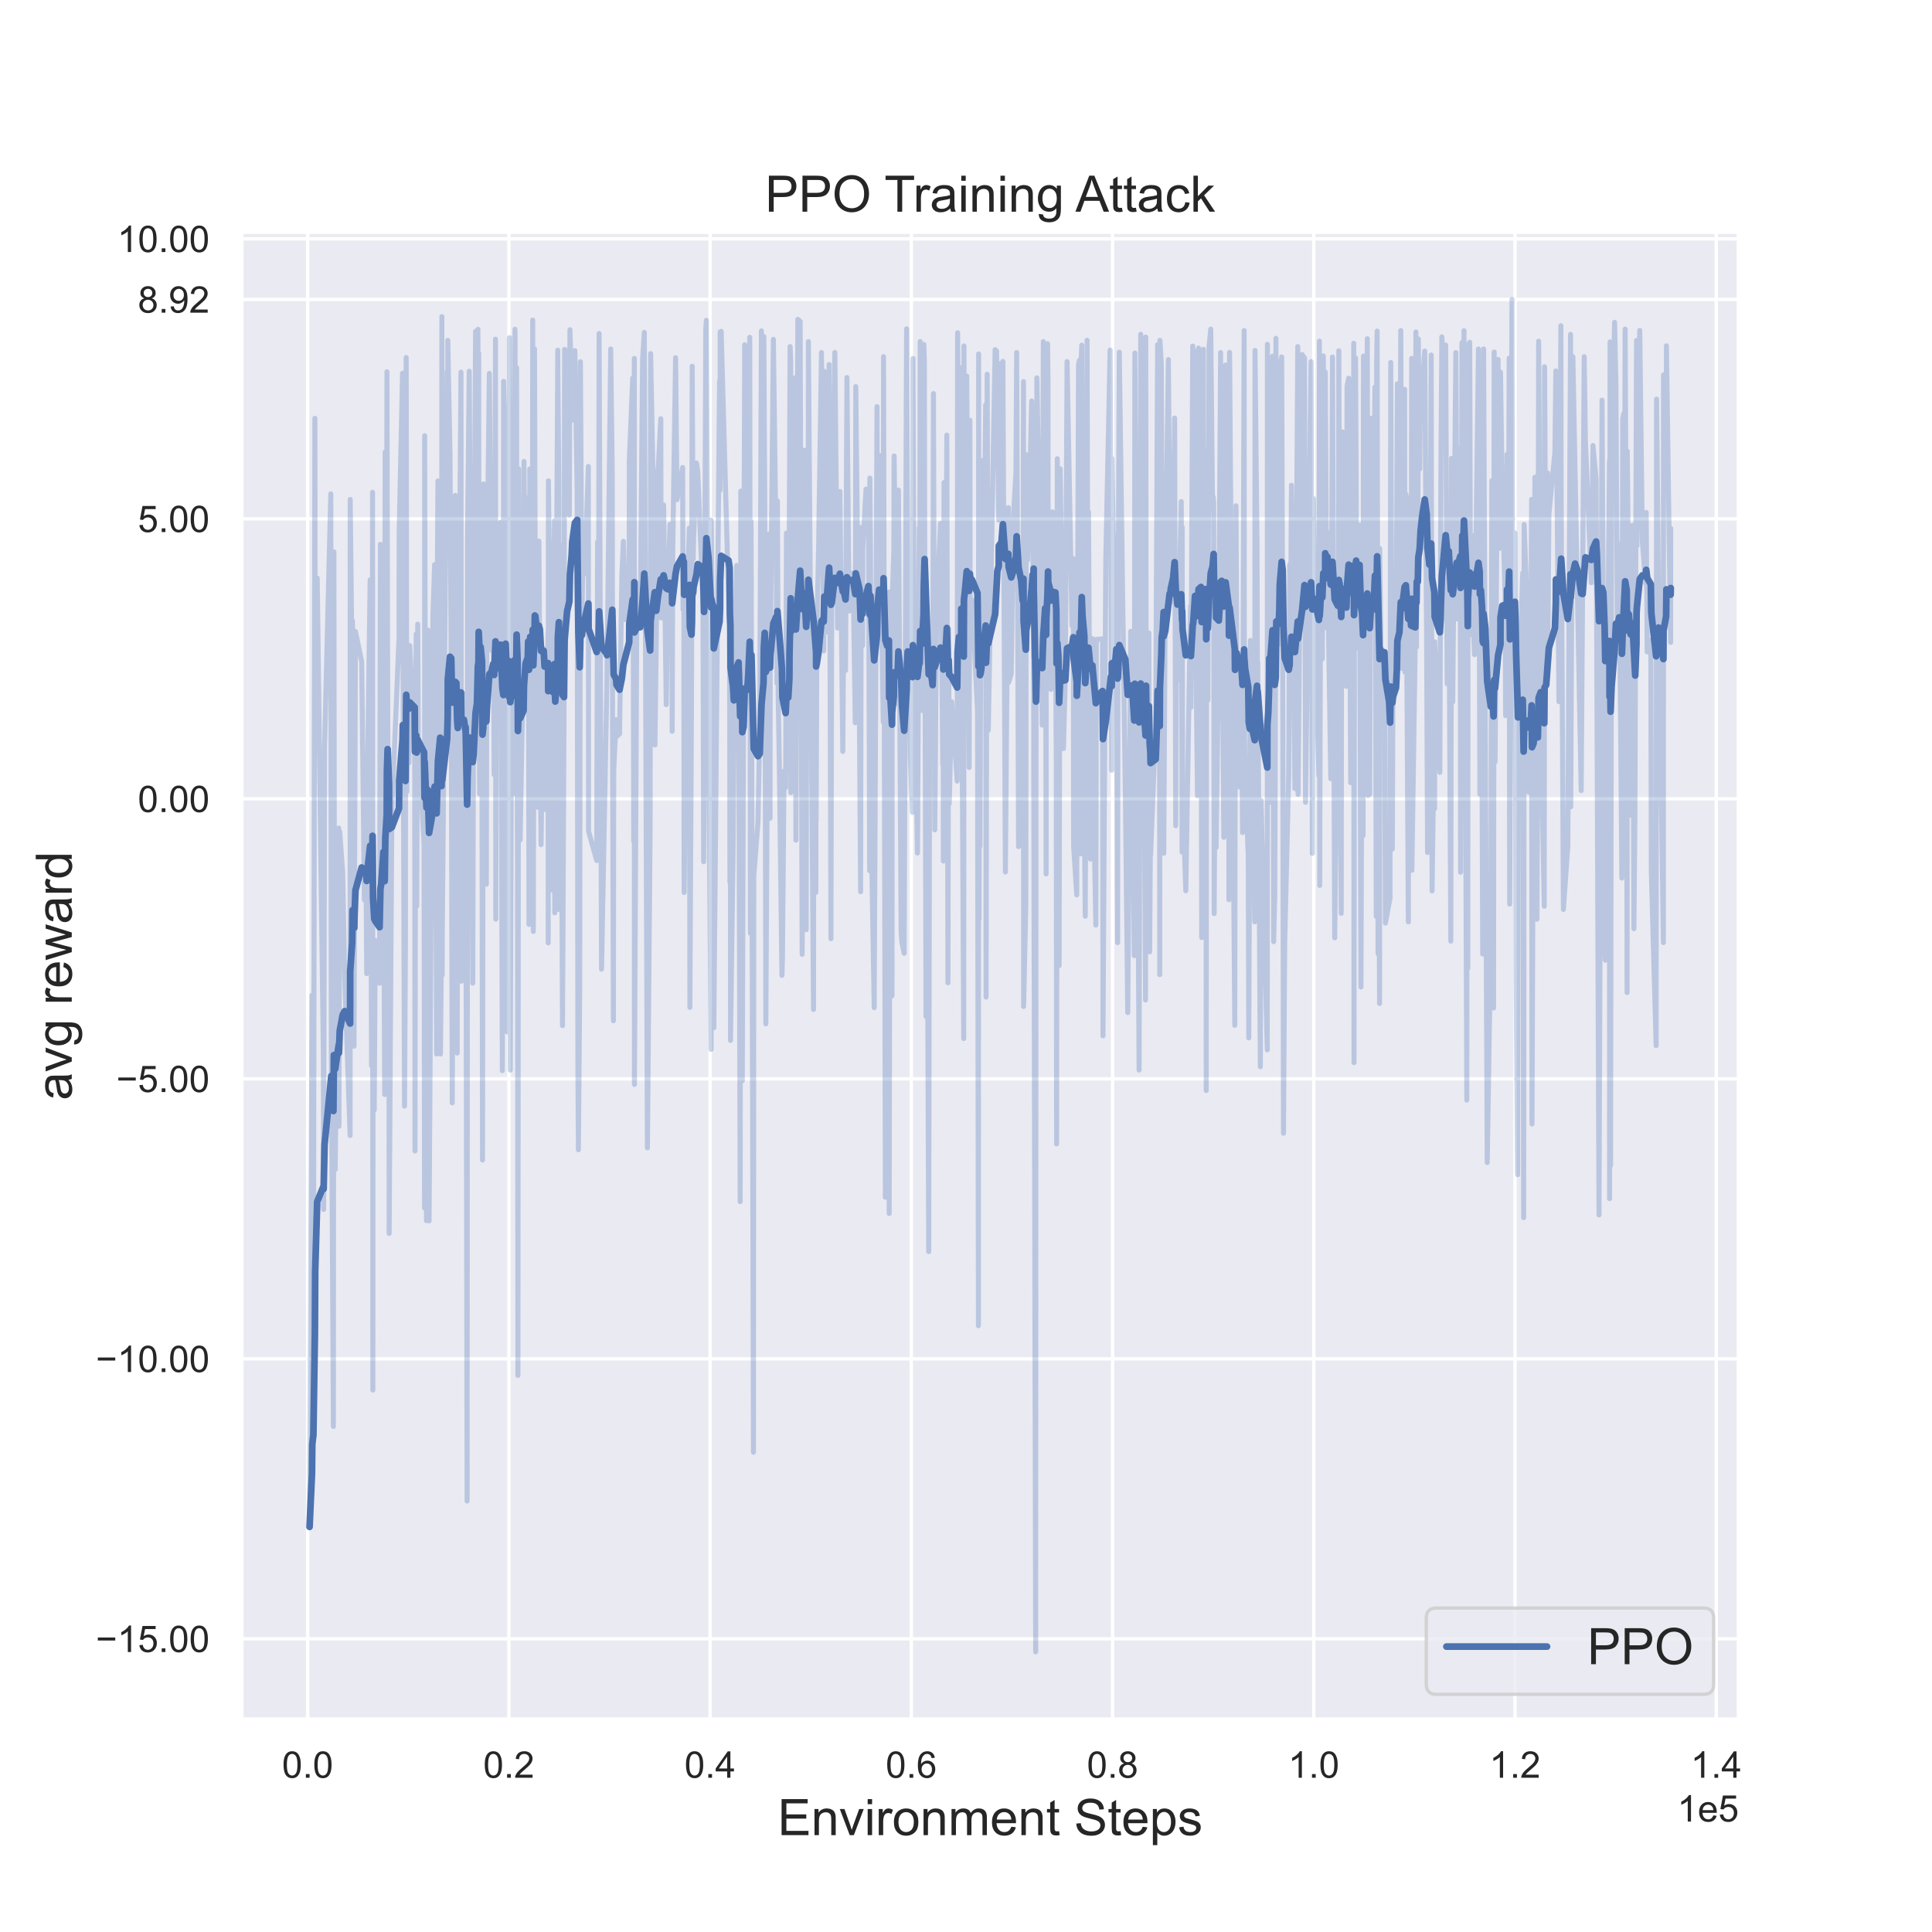 <?xml version="1.0" encoding="utf-8" standalone="no"?>
<!DOCTYPE svg PUBLIC "-//W3C//DTD SVG 1.1//EN"
  "http://www.w3.org/Graphics/SVG/1.1/DTD/svg11.dtd">
<!-- Created with matplotlib (https://matplotlib.org/) -->
<svg height="576pt" version="1.1" viewBox="0 0 576 576" width="576pt" xmlns="http://www.w3.org/2000/svg" xmlns:xlink="http://www.w3.org/1999/xlink">
 <defs>
  <style type="text/css">*{stroke-linecap:butt;stroke-linejoin:round;}</style>
 </defs>
 <g id="figure_1">
  <g id="patch_1">
   <path d="M 0 576 
L 576 576 
L 576 0 
L 0 0 
z
" style="fill:#ffffff;"/>
  </g>
  <g id="axes_1">
   <g id="patch_2">
    <path d="M 72 512.64 
L 518.4 512.64 
L 518.4 69.12 
L 72 69.12 
z
" style="fill:#eaeaf2;"/>
   </g>
   <g id="matplotlib.axis_1">
    <g id="xtick_1">
     <g id="line2d_1">
      <path clip-path="url(#pbfbe57ccf4)" d="M 91.721 512.64 
L 91.721 69.12 
" style="fill:none;stroke:#ffffff;stroke-linecap:round;"/>
     </g>
     <g id="text_1">
      <!-- 0.0 -->
      <g style="fill:#262626;" transform="translate(84.076 530.014)scale(0.11 -0.11)">
       <defs>
        <path d="M 4.156 35.297 
Q 4.156 48 6.766 55.734 
Q 9.375 63.484 14.516 67.672 
Q 19.672 71.875 27.484 71.875 
Q 33.25 71.875 37.594 69.547 
Q 41.938 67.234 44.766 62.859 
Q 47.609 58.5 49.219 52.219 
Q 50.828 45.953 50.828 35.297 
Q 50.828 22.703 48.234 14.969 
Q 45.656 7.234 40.5 3 
Q 35.359 -1.219 27.484 -1.219 
Q 17.141 -1.219 11.234 6.203 
Q 4.156 15.141 4.156 35.297 
z
M 13.188 35.297 
Q 13.188 17.672 17.312 11.828 
Q 21.438 6 27.484 6 
Q 33.547 6 37.672 11.859 
Q 41.797 17.719 41.797 35.297 
Q 41.797 52.984 37.672 58.781 
Q 33.547 64.594 27.391 64.594 
Q 21.344 64.594 17.719 59.469 
Q 13.188 52.938 13.188 35.297 
z
" id="ArialMT-48"/>
        <path d="M 9.078 0 
L 9.078 10.016 
L 19.094 10.016 
L 19.094 0 
z
" id="ArialMT-46"/>
       </defs>
       <use xlink:href="#ArialMT-48"/>
       <use x="55.615" xlink:href="#ArialMT-46"/>
       <use x="83.398" xlink:href="#ArialMT-48"/>
      </g>
     </g>
    </g>
    <g id="xtick_2">
     <g id="line2d_2">
      <path clip-path="url(#pbfbe57ccf4)" d="M 151.713 512.64 
L 151.713 69.12 
" style="fill:none;stroke:#ffffff;stroke-linecap:round;"/>
     </g>
     <g id="text_2">
      <!-- 0.2 -->
      <g style="fill:#262626;" transform="translate(144.068 530.014)scale(0.11 -0.11)">
       <defs>
        <path d="M 50.344 8.453 
L 50.344 0 
L 3.031 0 
Q 2.938 3.172 4.047 6.109 
Q 5.859 10.938 9.828 15.625 
Q 13.812 20.312 21.344 26.469 
Q 33.016 36.031 37.109 41.625 
Q 41.219 47.219 41.219 52.203 
Q 41.219 57.422 37.469 61 
Q 33.734 64.594 27.734 64.594 
Q 21.391 64.594 17.578 60.781 
Q 13.766 56.984 13.719 50.25 
L 4.688 51.172 
Q 5.609 61.281 11.656 66.578 
Q 17.719 71.875 27.938 71.875 
Q 38.234 71.875 44.234 66.156 
Q 50.25 60.453 50.25 52 
Q 50.25 47.703 48.484 43.547 
Q 46.734 39.406 42.656 34.812 
Q 38.578 30.219 29.109 22.219 
Q 21.188 15.578 18.938 13.203 
Q 16.703 10.844 15.234 8.453 
z
" id="ArialMT-50"/>
       </defs>
       <use xlink:href="#ArialMT-48"/>
       <use x="55.615" xlink:href="#ArialMT-46"/>
       <use x="83.398" xlink:href="#ArialMT-50"/>
      </g>
     </g>
    </g>
    <g id="xtick_3">
     <g id="line2d_3">
      <path clip-path="url(#pbfbe57ccf4)" d="M 211.706 512.64 
L 211.706 69.12 
" style="fill:none;stroke:#ffffff;stroke-linecap:round;"/>
     </g>
     <g id="text_3">
      <!-- 0.4 -->
      <g style="fill:#262626;" transform="translate(204.061 530.014)scale(0.11 -0.11)">
       <defs>
        <path d="M 32.328 0 
L 32.328 17.141 
L 1.266 17.141 
L 1.266 25.203 
L 33.938 71.578 
L 41.109 71.578 
L 41.109 25.203 
L 50.781 25.203 
L 50.781 17.141 
L 41.109 17.141 
L 41.109 0 
z
M 32.328 25.203 
L 32.328 57.469 
L 9.906 25.203 
z
" id="ArialMT-52"/>
       </defs>
       <use xlink:href="#ArialMT-48"/>
       <use x="55.615" xlink:href="#ArialMT-46"/>
       <use x="83.398" xlink:href="#ArialMT-52"/>
      </g>
     </g>
    </g>
    <g id="xtick_4">
     <g id="line2d_4">
      <path clip-path="url(#pbfbe57ccf4)" d="M 271.698 512.64 
L 271.698 69.12 
" style="fill:none;stroke:#ffffff;stroke-linecap:round;"/>
     </g>
     <g id="text_4">
      <!-- 0.6 -->
      <g style="fill:#262626;" transform="translate(264.053 530.014)scale(0.11 -0.11)">
       <defs>
        <path d="M 49.75 54.047 
L 41.016 53.375 
Q 39.844 58.547 37.703 60.891 
Q 34.125 64.656 28.906 64.656 
Q 24.703 64.656 21.531 62.312 
Q 17.391 59.281 14.984 53.469 
Q 12.594 47.656 12.5 36.922 
Q 15.672 41.75 20.266 44.094 
Q 24.859 46.438 29.891 46.438 
Q 38.672 46.438 44.844 39.969 
Q 51.031 33.5 51.031 23.25 
Q 51.031 16.5 48.125 10.719 
Q 45.219 4.938 40.141 1.859 
Q 35.062 -1.219 28.609 -1.219 
Q 17.625 -1.219 10.688 6.859 
Q 3.766 14.938 3.766 33.5 
Q 3.766 54.25 11.422 63.672 
Q 18.109 71.875 29.438 71.875 
Q 37.891 71.875 43.281 67.141 
Q 48.688 62.406 49.75 54.047 
z
M 13.875 23.188 
Q 13.875 18.656 15.797 14.5 
Q 17.719 10.359 21.188 8.172 
Q 24.656 6 28.469 6 
Q 34.031 6 38.031 10.484 
Q 42.047 14.984 42.047 22.703 
Q 42.047 30.125 38.078 34.391 
Q 34.125 38.672 28.125 38.672 
Q 22.172 38.672 18.016 34.391 
Q 13.875 30.125 13.875 23.188 
z
" id="ArialMT-54"/>
       </defs>
       <use xlink:href="#ArialMT-48"/>
       <use x="55.615" xlink:href="#ArialMT-46"/>
       <use x="83.398" xlink:href="#ArialMT-54"/>
      </g>
     </g>
    </g>
    <g id="xtick_5">
     <g id="line2d_5">
      <path clip-path="url(#pbfbe57ccf4)" d="M 331.69 512.64 
L 331.69 69.12 
" style="fill:none;stroke:#ffffff;stroke-linecap:round;"/>
     </g>
     <g id="text_5">
      <!-- 0.8 -->
      <g style="fill:#262626;" transform="translate(324.045 530.014)scale(0.11 -0.11)">
       <defs>
        <path d="M 17.672 38.812 
Q 12.203 40.828 9.562 44.531 
Q 6.938 48.25 6.938 53.422 
Q 6.938 61.234 12.547 66.547 
Q 18.172 71.875 27.484 71.875 
Q 36.859 71.875 42.578 66.422 
Q 48.297 60.984 48.297 53.172 
Q 48.297 48.188 45.672 44.5 
Q 43.062 40.828 37.75 38.812 
Q 44.344 36.672 47.781 31.875 
Q 51.219 27.094 51.219 20.453 
Q 51.219 11.281 44.719 5.031 
Q 38.234 -1.219 27.641 -1.219 
Q 17.047 -1.219 10.547 5.047 
Q 4.047 11.328 4.047 20.703 
Q 4.047 27.688 7.594 32.391 
Q 11.141 37.109 17.672 38.812 
z
M 15.922 53.719 
Q 15.922 48.641 19.188 45.406 
Q 22.469 42.188 27.688 42.188 
Q 32.766 42.188 36.016 45.375 
Q 39.266 48.578 39.266 53.219 
Q 39.266 58.062 35.906 61.359 
Q 32.562 64.656 27.594 64.656 
Q 22.562 64.656 19.234 61.422 
Q 15.922 58.203 15.922 53.719 
z
M 13.094 20.656 
Q 13.094 16.891 14.875 13.375 
Q 16.656 9.859 20.172 7.922 
Q 23.688 6 27.734 6 
Q 34.031 6 38.125 10.047 
Q 42.234 14.109 42.234 20.359 
Q 42.234 26.703 38.016 30.859 
Q 33.797 35.016 27.438 35.016 
Q 21.234 35.016 17.156 30.906 
Q 13.094 26.812 13.094 20.656 
z
" id="ArialMT-56"/>
       </defs>
       <use xlink:href="#ArialMT-48"/>
       <use x="55.615" xlink:href="#ArialMT-46"/>
       <use x="83.398" xlink:href="#ArialMT-56"/>
      </g>
     </g>
    </g>
    <g id="xtick_6">
     <g id="line2d_6">
      <path clip-path="url(#pbfbe57ccf4)" d="M 391.683 512.64 
L 391.683 69.12 
" style="fill:none;stroke:#ffffff;stroke-linecap:round;"/>
     </g>
     <g id="text_6">
      <!-- 1.0 -->
      <g style="fill:#262626;" transform="translate(384.038 530.014)scale(0.11 -0.11)">
       <defs>
        <path d="M 37.25 0 
L 28.469 0 
L 28.469 56 
Q 25.297 52.984 20.141 49.953 
Q 14.984 46.922 10.891 45.406 
L 10.891 53.906 
Q 18.266 57.375 23.781 62.297 
Q 29.297 67.234 31.594 71.875 
L 37.25 71.875 
z
" id="ArialMT-49"/>
       </defs>
       <use xlink:href="#ArialMT-49"/>
       <use x="55.615" xlink:href="#ArialMT-46"/>
       <use x="83.398" xlink:href="#ArialMT-48"/>
      </g>
     </g>
    </g>
    <g id="xtick_7">
     <g id="line2d_7">
      <path clip-path="url(#pbfbe57ccf4)" d="M 451.675 512.64 
L 451.675 69.12 
" style="fill:none;stroke:#ffffff;stroke-linecap:round;"/>
     </g>
     <g id="text_7">
      <!-- 1.2 -->
      <g style="fill:#262626;" transform="translate(444.03 530.014)scale(0.11 -0.11)">
       <use xlink:href="#ArialMT-49"/>
       <use x="55.615" xlink:href="#ArialMT-46"/>
       <use x="83.398" xlink:href="#ArialMT-50"/>
      </g>
     </g>
    </g>
    <g id="xtick_8">
     <g id="line2d_8">
      <path clip-path="url(#pbfbe57ccf4)" d="M 511.667 512.64 
L 511.667 69.12 
" style="fill:none;stroke:#ffffff;stroke-linecap:round;"/>
     </g>
     <g id="text_8">
      <!-- 1.4 -->
      <g style="fill:#262626;" transform="translate(504.022 530.014)scale(0.11 -0.11)">
       <use xlink:href="#ArialMT-49"/>
       <use x="55.615" xlink:href="#ArialMT-46"/>
       <use x="83.398" xlink:href="#ArialMT-52"/>
      </g>
     </g>
    </g>
    <g id="text_9">
     <!-- Environment Steps -->
     <g style="fill:#262626;" transform="translate(231.838 547.119)scale(0.15 -0.15)">
      <defs>
       <path d="M 7.906 0 
L 7.906 71.578 
L 59.672 71.578 
L 59.672 63.141 
L 17.391 63.141 
L 17.391 41.219 
L 56.984 41.219 
L 56.984 32.812 
L 17.391 32.812 
L 17.391 8.453 
L 61.328 8.453 
L 61.328 0 
z
" id="ArialMT-69"/>
       <path d="M 6.594 0 
L 6.594 51.859 
L 14.5 51.859 
L 14.5 44.484 
Q 20.219 53.031 31 53.031 
Q 35.688 53.031 39.625 51.344 
Q 43.562 49.656 45.516 46.922 
Q 47.469 44.188 48.25 40.438 
Q 48.734 37.984 48.734 31.891 
L 48.734 0 
L 39.938 0 
L 39.938 31.547 
Q 39.938 36.922 38.906 39.578 
Q 37.891 42.234 35.281 43.812 
Q 32.672 45.406 29.156 45.406 
Q 23.531 45.406 19.453 41.844 
Q 15.375 38.281 15.375 28.328 
L 15.375 0 
z
" id="ArialMT-110"/>
       <path d="M 21 0 
L 1.266 51.859 
L 10.547 51.859 
L 21.688 20.797 
Q 23.484 15.766 25 10.359 
Q 26.172 14.453 28.266 20.219 
L 39.797 51.859 
L 48.828 51.859 
L 29.203 0 
z
" id="ArialMT-118"/>
       <path d="M 6.641 61.469 
L 6.641 71.578 
L 15.438 71.578 
L 15.438 61.469 
z
M 6.641 0 
L 6.641 51.859 
L 15.438 51.859 
L 15.438 0 
z
" id="ArialMT-105"/>
       <path d="M 6.5 0 
L 6.5 51.859 
L 14.406 51.859 
L 14.406 44 
Q 17.438 49.516 20 51.266 
Q 22.562 53.031 25.641 53.031 
Q 30.078 53.031 34.672 50.203 
L 31.641 42.047 
Q 28.422 43.953 25.203 43.953 
Q 22.312 43.953 20.016 42.219 
Q 17.719 40.484 16.75 37.406 
Q 15.281 32.719 15.281 27.156 
L 15.281 0 
z
" id="ArialMT-114"/>
       <path d="M 3.328 25.922 
Q 3.328 40.328 11.328 47.266 
Q 18.016 53.031 27.641 53.031 
Q 38.328 53.031 45.109 46.016 
Q 51.906 39.016 51.906 26.656 
Q 51.906 16.656 48.906 10.906 
Q 45.906 5.172 40.156 2 
Q 34.422 -1.172 27.641 -1.172 
Q 16.75 -1.172 10.031 5.812 
Q 3.328 12.797 3.328 25.922 
z
M 12.359 25.922 
Q 12.359 15.969 16.703 11.016 
Q 21.047 6.062 27.641 6.062 
Q 34.188 6.062 38.531 11.031 
Q 42.875 16.016 42.875 26.219 
Q 42.875 35.844 38.5 40.797 
Q 34.125 45.75 27.641 45.75 
Q 21.047 45.75 16.703 40.812 
Q 12.359 35.891 12.359 25.922 
z
" id="ArialMT-111"/>
       <path d="M 6.594 0 
L 6.594 51.859 
L 14.453 51.859 
L 14.453 44.578 
Q 16.891 48.391 20.938 50.703 
Q 25 53.031 30.172 53.031 
Q 35.938 53.031 39.625 50.641 
Q 43.312 48.25 44.828 43.953 
Q 50.984 53.031 60.844 53.031 
Q 68.562 53.031 72.703 48.75 
Q 76.859 44.484 76.859 35.594 
L 76.859 0 
L 68.109 0 
L 68.109 32.672 
Q 68.109 37.938 67.25 40.25 
Q 66.406 42.578 64.156 43.984 
Q 61.922 45.406 58.891 45.406 
Q 53.422 45.406 49.797 41.766 
Q 46.188 38.141 46.188 30.125 
L 46.188 0 
L 37.406 0 
L 37.406 33.688 
Q 37.406 39.547 35.25 42.469 
Q 33.109 45.406 28.219 45.406 
Q 24.516 45.406 21.359 43.453 
Q 18.219 41.5 16.797 37.734 
Q 15.375 33.984 15.375 26.906 
L 15.375 0 
z
" id="ArialMT-109"/>
       <path d="M 42.094 16.703 
L 51.172 15.578 
Q 49.031 7.625 43.219 3.219 
Q 37.406 -1.172 28.375 -1.172 
Q 17 -1.172 10.328 5.828 
Q 3.656 12.844 3.656 25.484 
Q 3.656 38.578 10.391 45.797 
Q 17.141 53.031 27.875 53.031 
Q 38.281 53.031 44.875 45.953 
Q 51.469 38.875 51.469 26.031 
Q 51.469 25.25 51.422 23.688 
L 12.75 23.688 
Q 13.234 15.141 17.578 10.594 
Q 21.922 6.062 28.422 6.062 
Q 33.25 6.062 36.672 8.594 
Q 40.094 11.141 42.094 16.703 
z
M 13.234 30.906 
L 42.188 30.906 
Q 41.609 37.453 38.875 40.719 
Q 34.672 45.797 27.984 45.797 
Q 21.922 45.797 17.797 41.75 
Q 13.672 37.703 13.234 30.906 
z
" id="ArialMT-101"/>
       <path d="M 25.781 7.859 
L 27.047 0.094 
Q 23.344 -0.688 20.406 -0.688 
Q 15.625 -0.688 12.984 0.828 
Q 10.359 2.344 9.281 4.812 
Q 8.203 7.281 8.203 15.188 
L 8.203 45.016 
L 1.766 45.016 
L 1.766 51.859 
L 8.203 51.859 
L 8.203 64.703 
L 16.938 69.969 
L 16.938 51.859 
L 25.781 51.859 
L 25.781 45.016 
L 16.938 45.016 
L 16.938 14.703 
Q 16.938 10.938 17.406 9.859 
Q 17.875 8.797 18.922 8.156 
Q 19.969 7.516 21.922 7.516 
Q 23.391 7.516 25.781 7.859 
z
" id="ArialMT-116"/>
       <path id="ArialMT-32"/>
       <path d="M 4.5 23 
L 13.422 23.781 
Q 14.062 18.406 16.375 14.969 
Q 18.703 11.531 23.578 9.406 
Q 28.469 7.281 34.578 7.281 
Q 39.984 7.281 44.141 8.891 
Q 48.297 10.5 50.312 13.297 
Q 52.344 16.109 52.344 19.438 
Q 52.344 22.797 50.391 25.312 
Q 48.438 27.828 43.953 29.547 
Q 41.062 30.672 31.203 33.031 
Q 21.344 35.406 17.391 37.5 
Q 12.25 40.188 9.734 44.156 
Q 7.234 48.141 7.234 53.078 
Q 7.234 58.5 10.297 63.203 
Q 13.375 67.922 19.281 70.359 
Q 25.203 72.797 32.422 72.797 
Q 40.375 72.797 46.453 70.234 
Q 52.547 67.672 55.812 62.688 
Q 59.078 57.719 59.328 51.422 
L 50.25 50.734 
Q 49.516 57.516 45.281 60.984 
Q 41.062 64.453 32.812 64.453 
Q 24.219 64.453 20.281 61.297 
Q 16.359 58.156 16.359 53.719 
Q 16.359 49.859 19.141 47.359 
Q 21.875 44.875 33.422 42.266 
Q 44.969 39.656 49.266 37.703 
Q 55.516 34.812 58.484 30.391 
Q 61.469 25.984 61.469 20.219 
Q 61.469 14.5 58.203 9.438 
Q 54.938 4.391 48.797 1.578 
Q 42.672 -1.219 35.016 -1.219 
Q 25.297 -1.219 18.719 1.609 
Q 12.156 4.438 8.422 10.125 
Q 4.688 15.828 4.5 23 
z
" id="ArialMT-83"/>
       <path d="M 6.594 -19.875 
L 6.594 51.859 
L 14.594 51.859 
L 14.594 45.125 
Q 17.438 49.078 21 51.047 
Q 24.562 53.031 29.641 53.031 
Q 36.281 53.031 41.359 49.609 
Q 46.438 46.188 49.016 39.953 
Q 51.609 33.734 51.609 26.312 
Q 51.609 18.359 48.75 11.984 
Q 45.906 5.609 40.453 2.219 
Q 35.016 -1.172 29 -1.172 
Q 24.609 -1.172 21.109 0.688 
Q 17.625 2.547 15.375 5.375 
L 15.375 -19.875 
z
M 14.547 25.641 
Q 14.547 15.625 18.594 10.844 
Q 22.656 6.062 28.422 6.062 
Q 34.281 6.062 38.453 11.016 
Q 42.625 15.969 42.625 26.375 
Q 42.625 36.281 38.547 41.203 
Q 34.469 46.141 28.812 46.141 
Q 23.188 46.141 18.859 40.891 
Q 14.547 35.641 14.547 25.641 
z
" id="ArialMT-112"/>
       <path d="M 3.078 15.484 
L 11.766 16.844 
Q 12.5 11.625 15.844 8.844 
Q 19.188 6.062 25.203 6.062 
Q 31.25 6.062 34.172 8.516 
Q 37.109 10.984 37.109 14.312 
Q 37.109 17.281 34.516 19 
Q 32.719 20.172 25.531 21.969 
Q 15.875 24.422 12.141 26.203 
Q 8.406 27.984 6.469 31.125 
Q 4.547 34.281 4.547 38.094 
Q 4.547 41.547 6.125 44.5 
Q 7.719 47.469 10.453 49.422 
Q 12.5 50.922 16.031 51.969 
Q 19.578 53.031 23.641 53.031 
Q 29.734 53.031 34.344 51.266 
Q 38.969 49.516 41.156 46.5 
Q 43.359 43.5 44.188 38.484 
L 35.594 37.312 
Q 35.016 41.312 32.203 43.547 
Q 29.391 45.797 24.266 45.797 
Q 18.219 45.797 15.625 43.797 
Q 13.031 41.797 13.031 39.109 
Q 13.031 37.406 14.109 36.031 
Q 15.188 34.625 17.484 33.688 
Q 18.797 33.203 25.25 31.453 
Q 34.578 28.953 38.25 27.359 
Q 41.938 25.781 44.031 22.75 
Q 46.141 19.734 46.141 15.234 
Q 46.141 10.844 43.578 6.953 
Q 41.016 3.078 36.172 0.953 
Q 31.344 -1.172 25.25 -1.172 
Q 15.141 -1.172 9.844 3.031 
Q 4.547 7.234 3.078 15.484 
z
" id="ArialMT-115"/>
      </defs>
      <use xlink:href="#ArialMT-69"/>
      <use x="66.699" xlink:href="#ArialMT-110"/>
      <use x="122.314" xlink:href="#ArialMT-118"/>
      <use x="172.314" xlink:href="#ArialMT-105"/>
      <use x="194.531" xlink:href="#ArialMT-114"/>
      <use x="227.832" xlink:href="#ArialMT-111"/>
      <use x="283.447" xlink:href="#ArialMT-110"/>
      <use x="339.062" xlink:href="#ArialMT-109"/>
      <use x="422.363" xlink:href="#ArialMT-101"/>
      <use x="477.979" xlink:href="#ArialMT-110"/>
      <use x="533.594" xlink:href="#ArialMT-116"/>
      <use x="561.377" xlink:href="#ArialMT-32"/>
      <use x="589.16" xlink:href="#ArialMT-83"/>
      <use x="655.859" xlink:href="#ArialMT-116"/>
      <use x="683.643" xlink:href="#ArialMT-101"/>
      <use x="739.258" xlink:href="#ArialMT-112"/>
      <use x="794.873" xlink:href="#ArialMT-115"/>
     </g>
    </g>
    <g id="text_10">
     <!-- 1e5 -->
     <g style="fill:#262626;" transform="translate(500.049 543.073)scale(0.11 -0.11)">
      <defs>
       <path d="M 4.156 18.75 
L 13.375 19.531 
Q 14.406 12.797 18.141 9.391 
Q 21.875 6 27.156 6 
Q 33.5 6 37.891 10.781 
Q 42.281 15.578 42.281 23.484 
Q 42.281 31 38.062 35.344 
Q 33.844 39.703 27 39.703 
Q 22.75 39.703 19.328 37.766 
Q 15.922 35.844 13.969 32.766 
L 5.719 33.844 
L 12.641 70.609 
L 48.25 70.609 
L 48.25 62.203 
L 19.672 62.203 
L 15.828 42.969 
Q 22.266 47.469 29.344 47.469 
Q 38.719 47.469 45.156 40.969 
Q 51.609 34.469 51.609 24.266 
Q 51.609 14.547 45.953 7.469 
Q 39.062 -1.219 27.156 -1.219 
Q 17.391 -1.219 11.203 4.25 
Q 5.031 9.719 4.156 18.75 
z
" id="ArialMT-53"/>
      </defs>
      <use xlink:href="#ArialMT-49"/>
      <use x="55.615" xlink:href="#ArialMT-101"/>
      <use x="111.23" xlink:href="#ArialMT-53"/>
     </g>
    </g>
   </g>
   <g id="matplotlib.axis_2">
    <g id="ytick_1">
     <g id="line2d_9">
      <path clip-path="url(#pbfbe57ccf4)" d="M 72 488.596 
L 518.4 488.596 
" style="fill:none;stroke:#ffffff;stroke-linecap:round;"/>
     </g>
     <g id="text_11">
      <!-- −15.00 -->
      <g style="fill:#262626;" transform="translate(28.551 492.533)scale(0.11 -0.11)">
       <defs>
        <path d="M 52.828 31.203 
L 5.562 31.203 
L 5.562 39.406 
L 52.828 39.406 
z
" id="ArialMT-8722"/>
       </defs>
       <use xlink:href="#ArialMT-8722"/>
       <use x="58.398" xlink:href="#ArialMT-49"/>
       <use x="114.014" xlink:href="#ArialMT-53"/>
       <use x="169.629" xlink:href="#ArialMT-46"/>
       <use x="197.412" xlink:href="#ArialMT-48"/>
       <use x="253.027" xlink:href="#ArialMT-48"/>
      </g>
     </g>
    </g>
    <g id="ytick_2">
     <g id="line2d_10">
      <path clip-path="url(#pbfbe57ccf4)" d="M 72 405.119 
L 518.4 405.119 
" style="fill:none;stroke:#ffffff;stroke-linecap:round;"/>
     </g>
     <g id="text_12">
      <!-- −10.00 -->
      <g style="fill:#262626;" transform="translate(28.551 409.056)scale(0.11 -0.11)">
       <use xlink:href="#ArialMT-8722"/>
       <use x="58.398" xlink:href="#ArialMT-49"/>
       <use x="114.014" xlink:href="#ArialMT-48"/>
       <use x="169.629" xlink:href="#ArialMT-46"/>
       <use x="197.412" xlink:href="#ArialMT-48"/>
       <use x="253.027" xlink:href="#ArialMT-48"/>
      </g>
     </g>
    </g>
    <g id="ytick_3">
     <g id="line2d_11">
      <path clip-path="url(#pbfbe57ccf4)" d="M 72 321.641 
L 518.4 321.641 
" style="fill:none;stroke:#ffffff;stroke-linecap:round;"/>
     </g>
     <g id="text_13">
      <!-- −5.00 -->
      <g style="fill:#262626;" transform="translate(34.668 325.578)scale(0.11 -0.11)">
       <use xlink:href="#ArialMT-8722"/>
       <use x="58.398" xlink:href="#ArialMT-53"/>
       <use x="114.014" xlink:href="#ArialMT-46"/>
       <use x="141.797" xlink:href="#ArialMT-48"/>
       <use x="197.412" xlink:href="#ArialMT-48"/>
      </g>
     </g>
    </g>
    <g id="ytick_4">
     <g id="line2d_12">
      <path clip-path="url(#pbfbe57ccf4)" d="M 72 238.164 
L 518.4 238.164 
" style="fill:none;stroke:#ffffff;stroke-linecap:round;"/>
     </g>
     <g id="text_14">
      <!-- 0.00 -->
      <g style="fill:#262626;" transform="translate(41.093 242.101)scale(0.11 -0.11)">
       <use xlink:href="#ArialMT-48"/>
       <use x="55.615" xlink:href="#ArialMT-46"/>
       <use x="83.398" xlink:href="#ArialMT-48"/>
       <use x="139.014" xlink:href="#ArialMT-48"/>
      </g>
     </g>
    </g>
    <g id="ytick_5">
     <g id="line2d_13">
      <path clip-path="url(#pbfbe57ccf4)" d="M 72 154.686 
L 518.4 154.686 
" style="fill:none;stroke:#ffffff;stroke-linecap:round;"/>
     </g>
     <g id="text_15">
      <!-- 5.00 -->
      <g style="fill:#262626;" transform="translate(41.093 158.623)scale(0.11 -0.11)">
       <use xlink:href="#ArialMT-53"/>
       <use x="55.615" xlink:href="#ArialMT-46"/>
       <use x="83.398" xlink:href="#ArialMT-48"/>
       <use x="139.014" xlink:href="#ArialMT-48"/>
      </g>
     </g>
    </g>
    <g id="ytick_6">
     <g id="line2d_14">
      <path clip-path="url(#pbfbe57ccf4)" d="M 72 71.209 
L 518.4 71.209 
" style="fill:none;stroke:#ffffff;stroke-linecap:round;"/>
     </g>
     <g id="text_16">
      <!-- 10.00 -->
      <g style="fill:#262626;" transform="translate(34.976 75.145)scale(0.11 -0.11)">
       <use xlink:href="#ArialMT-49"/>
       <use x="55.615" xlink:href="#ArialMT-48"/>
       <use x="111.23" xlink:href="#ArialMT-46"/>
       <use x="139.014" xlink:href="#ArialMT-48"/>
       <use x="194.629" xlink:href="#ArialMT-48"/>
      </g>
     </g>
    </g>
    <g id="ytick_7">
     <g id="line2d_15">
      <path clip-path="url(#pbfbe57ccf4)" d="M 72 89.28 
L 518.4 89.28 
" style="fill:none;stroke:#ffffff;stroke-linecap:round;"/>
     </g>
     <g id="text_17">
      <!-- 8.92 -->
      <g style="fill:#262626;" transform="translate(41.093 93.217)scale(0.11 -0.11)">
       <defs>
        <path d="M 5.469 16.547 
L 13.922 17.328 
Q 14.984 11.375 18.016 8.688 
Q 21.047 6 25.781 6 
Q 29.828 6 32.875 7.859 
Q 35.938 9.719 37.891 12.812 
Q 39.844 15.922 41.156 21.188 
Q 42.484 26.469 42.484 31.938 
Q 42.484 32.516 42.438 33.688 
Q 39.797 29.5 35.234 26.875 
Q 30.672 24.266 25.344 24.266 
Q 16.453 24.266 10.297 30.703 
Q 4.156 37.156 4.156 47.703 
Q 4.156 58.594 10.578 65.234 
Q 17 71.875 26.656 71.875 
Q 33.641 71.875 39.422 68.109 
Q 45.219 64.359 48.219 57.391 
Q 51.219 50.438 51.219 37.25 
Q 51.219 23.531 48.234 15.406 
Q 45.266 7.281 39.375 3.031 
Q 33.5 -1.219 25.594 -1.219 
Q 17.188 -1.219 11.859 3.438 
Q 6.547 8.109 5.469 16.547 
z
M 41.453 48.141 
Q 41.453 55.719 37.422 60.156 
Q 33.406 64.594 27.734 64.594 
Q 21.875 64.594 17.531 59.812 
Q 13.188 55.031 13.188 47.406 
Q 13.188 40.578 17.312 36.297 
Q 21.438 32.031 27.484 32.031 
Q 33.594 32.031 37.516 36.297 
Q 41.453 40.578 41.453 48.141 
z
" id="ArialMT-57"/>
       </defs>
       <use xlink:href="#ArialMT-56"/>
       <use x="55.615" xlink:href="#ArialMT-46"/>
       <use x="83.398" xlink:href="#ArialMT-57"/>
       <use x="139.014" xlink:href="#ArialMT-50"/>
      </g>
     </g>
    </g>
    <g id="text_18">
     <!-- avg reward -->
     <g style="fill:#262626;" transform="translate(21.394 327.978)rotate(-90)scale(0.15 -0.15)">
      <defs>
       <path d="M 40.438 6.391 
Q 35.547 2.25 31.031 0.531 
Q 26.516 -1.172 21.344 -1.172 
Q 12.797 -1.172 8.203 3 
Q 3.609 7.172 3.609 13.672 
Q 3.609 17.484 5.344 20.625 
Q 7.078 23.781 9.891 25.688 
Q 12.703 27.594 16.219 28.562 
Q 18.797 29.25 24.031 29.891 
Q 34.672 31.156 39.703 32.906 
Q 39.75 34.719 39.75 35.203 
Q 39.75 40.578 37.25 42.781 
Q 33.891 45.75 27.25 45.75 
Q 21.047 45.75 18.094 43.578 
Q 15.141 41.406 13.719 35.891 
L 5.125 37.062 
Q 6.297 42.578 8.984 45.969 
Q 11.672 49.359 16.75 51.188 
Q 21.828 53.031 28.516 53.031 
Q 35.156 53.031 39.297 51.469 
Q 43.453 49.906 45.406 47.531 
Q 47.359 45.172 48.141 41.547 
Q 48.578 39.312 48.578 33.453 
L 48.578 21.734 
Q 48.578 9.469 49.141 6.219 
Q 49.703 2.984 51.375 0 
L 42.188 0 
Q 40.828 2.734 40.438 6.391 
z
M 39.703 26.031 
Q 34.906 24.078 25.344 22.703 
Q 19.922 21.922 17.672 20.938 
Q 15.438 19.969 14.203 18.094 
Q 12.984 16.219 12.984 13.922 
Q 12.984 10.406 15.641 8.062 
Q 18.312 5.719 23.438 5.719 
Q 28.516 5.719 32.469 7.938 
Q 36.422 10.156 38.281 14.016 
Q 39.703 17 39.703 22.797 
z
" id="ArialMT-97"/>
       <path d="M 4.984 -4.297 
L 13.531 -5.562 
Q 14.062 -9.516 16.5 -11.328 
Q 19.781 -13.766 25.438 -13.766 
Q 31.547 -13.766 34.859 -11.328 
Q 38.188 -8.891 39.359 -4.5 
Q 40.047 -1.812 39.984 6.781 
Q 34.234 0 25.641 0 
Q 14.938 0 9.078 7.719 
Q 3.219 15.438 3.219 26.219 
Q 3.219 33.641 5.906 39.906 
Q 8.594 46.188 13.688 49.609 
Q 18.797 53.031 25.688 53.031 
Q 34.859 53.031 40.828 45.609 
L 40.828 51.859 
L 48.922 51.859 
L 48.922 7.031 
Q 48.922 -5.078 46.453 -10.125 
Q 44 -15.188 38.641 -18.109 
Q 33.297 -21.047 25.484 -21.047 
Q 16.219 -21.047 10.5 -16.875 
Q 4.781 -12.703 4.984 -4.297 
z
M 12.25 26.859 
Q 12.25 16.656 16.297 11.969 
Q 20.359 7.281 26.469 7.281 
Q 32.516 7.281 36.609 11.938 
Q 40.719 16.609 40.719 26.562 
Q 40.719 36.078 36.5 40.906 
Q 32.281 45.75 26.312 45.75 
Q 20.453 45.75 16.344 40.984 
Q 12.25 36.234 12.25 26.859 
z
" id="ArialMT-103"/>
       <path d="M 16.156 0 
L 0.297 51.859 
L 9.375 51.859 
L 17.625 21.922 
L 20.703 10.797 
Q 20.906 11.625 23.391 21.484 
L 31.641 51.859 
L 40.672 51.859 
L 48.438 21.781 
L 51.031 11.859 
L 54 21.875 
L 62.891 51.859 
L 71.438 51.859 
L 55.219 0 
L 46.094 0 
L 37.844 31.062 
L 35.844 39.891 
L 25.344 0 
z
" id="ArialMT-119"/>
       <path d="M 40.234 0 
L 40.234 6.547 
Q 35.297 -1.172 25.734 -1.172 
Q 19.531 -1.172 14.328 2.25 
Q 9.125 5.672 6.266 11.797 
Q 3.422 17.922 3.422 25.875 
Q 3.422 33.641 6 39.969 
Q 8.594 46.297 13.766 49.656 
Q 18.953 53.031 25.344 53.031 
Q 30.031 53.031 33.688 51.047 
Q 37.359 49.078 39.656 45.906 
L 39.656 71.578 
L 48.391 71.578 
L 48.391 0 
z
M 12.453 25.875 
Q 12.453 15.922 16.641 10.984 
Q 20.844 6.062 26.562 6.062 
Q 32.328 6.062 36.344 10.766 
Q 40.375 15.484 40.375 25.141 
Q 40.375 35.797 36.266 40.766 
Q 32.172 45.75 26.172 45.75 
Q 20.312 45.75 16.375 40.969 
Q 12.453 36.188 12.453 25.875 
z
" id="ArialMT-100"/>
      </defs>
      <use xlink:href="#ArialMT-97"/>
      <use x="55.615" xlink:href="#ArialMT-118"/>
      <use x="105.615" xlink:href="#ArialMT-103"/>
      <use x="161.23" xlink:href="#ArialMT-32"/>
      <use x="189.014" xlink:href="#ArialMT-114"/>
      <use x="222.314" xlink:href="#ArialMT-101"/>
      <use x="277.93" xlink:href="#ArialMT-119"/>
      <use x="350.146" xlink:href="#ArialMT-97"/>
      <use x="405.762" xlink:href="#ArialMT-114"/>
      <use x="439.062" xlink:href="#ArialMT-100"/>
     </g>
    </g>
   </g>
   <g id="line2d_16">
    <path clip-path="url(#pbfbe57ccf4)" d="M 92.291 455.224 
L 93.011 296.724 
L 93.101 351.509 
L 93.431 402.626 
L 93.881 124.717 
L 93.971 211.555 
L 94.571 172.342 
L 96.4 313.773 
L 96.49 360.59 
L 96.76 222.858 
L 98.62 147.259 
L 98.77 310.693 
L 99.4 425.273 
L 99.55 164.524 
L 99.76 322.323 
L 99.94 348.678 
L 100.99 246.869 
L 101.05 335.781 
L 101.29 247.958 
L 102.16 259.991 
L 102.76 291.168 
L 104.379 338.539 
L 104.409 148.902 
L 105.009 203.508 
L 105.099 185.107 
L 105.549 311.916 
L 105.969 188.277 
L 107.829 197.29 
L 108.639 268.316 
L 109.119 259.422 
L 109.329 290.283 
L 109.359 246.052 
L 110.349 172.875 
L 110.769 317.751 
L 111.009 276.996 
L 111.069 146.777 
L 111.159 414.423 
L 111.218 284.698 
L 111.578 330.895 
L 111.878 280.382 
L 113.168 293.146 
L 113.408 162.27 
L 113.648 251.687 
L 114.308 166.865 
L 114.428 270.114 
L 114.698 326.302 
L 114.818 134.767 
L 114.878 249.702 
L 115.298 179.962 
L 115.358 110.832 
L 115.568 203.112 
L 115.808 271.549 
L 115.988 284.229 
L 116.018 367.736 
L 116.828 241.783 
L 118.958 190.141 
L 119.017 158.561 
L 120.007 111.265 
L 120.097 176.154 
L 120.607 329.771 
L 120.877 280.774 
L 120.907 208.018 
L 121.087 106.605 
L 121.117 109.62 
L 121.267 236.066 
L 121.807 204.453 
L 121.897 227.45 
L 122.167 192.481 
L 123.637 224.406 
L 123.727 343.157 
L 123.907 209.158 
L 124.087 189.02 
L 124.237 270.129 
L 124.537 186.09 
L 124.717 224.575 
L 124.867 224.174 
L 126.427 251.519 
L 126.577 360.164 
L 126.607 129.898 
L 127.146 363.918 
L 127.536 187.853 
L 127.926 363.989 
L 129.066 183.812 
L 129.576 168.334 
L 130.176 314.232 
L 130.356 179.782 
L 130.566 143.401 
L 131.226 156.954 
L 131.316 314.249 
L 131.646 279.225 
L 131.736 94.388 
L 131.826 290.695 
L 131.856 279.05 
L 133.296 110.733 
L 133.476 153.479 
L 133.506 101.482 
L 134.166 135.773 
L 134.526 200.031 
L 134.825 328.79 
L 135.725 147.704 
L 136.055 206.672 
L 136.295 313.942 
L 136.475 238.409 
L 137.435 110.953 
L 137.555 292.539 
L 138.305 210.523 
L 138.785 247.747 
L 138.815 206.906 
L 139.265 447.514 
L 139.385 161.232 
L 139.895 110.676 
L 140.945 293.114 
L 141.185 206.442 
L 141.785 98.802 
L 142.205 184.69 
L 142.475 98.179 
L 142.654 189.179 
L 142.714 105.229 
L 142.804 205.836 
L 143.014 236.715 
L 143.284 175.826 
L 143.704 236.256 
L 143.854 345.847 
L 144.124 144.271 
L 144.994 263.638 
L 145.174 173.811 
L 145.894 111.301 
L 146.524 193.909 
L 147.064 176.797 
L 147.334 230.914 
L 147.724 101.121 
L 147.814 274.005 
L 148.054 166.94 
L 149.254 155.708 
L 149.764 319.185 
L 150.064 228.059 
L 150.154 113.696 
L 150.753 138.384 
L 151.233 307.652 
L 151.773 247.301 
L 151.893 100.675 
L 152.133 319.036 
L 152.643 159.73 
L 152.823 236.696 
L 153.543 98.158 
L 153.933 210.551 
L 154.023 109.634 
L 154.053 195.362 
L 154.293 257.44 
L 154.413 410.065 
L 154.623 139.781 
L 155.073 250.396 
L 156.093 191.629 
L 156.213 137.584 
L 156.423 170.144 
L 156.693 168.734 
L 157.353 180.032 
L 157.473 148.34 
L 157.713 275.599 
L 157.953 139.812 
L 158.073 155.373 
L 158.672 271.196 
L 158.822 95.418 
L 158.852 203.647 
L 158.912 191.514 
L 159.002 277.713 
L 159.362 104.047 
L 159.602 184.928 
L 160.172 240.667 
L 160.652 161.321 
L 161.312 251.844 
L 162.092 193.358 
L 162.362 241.337 
L 163.412 188.36 
L 163.442 281.1 
L 163.502 143.354 
L 164.822 265.472 
L 165.062 170.186 
L 165.332 155.219 
L 165.392 272.145 
L 166.291 104.392 
L 166.321 112.647 
L 166.621 144.258 
L 166.681 271.191 
L 166.831 162.216 
L 167.251 200.546 
L 167.701 305.766 
L 168.151 213.9 
L 168.331 104.169 
L 169.081 105.14 
L 169.741 153.559 
L 169.921 98.32 
L 170.431 115.454 
L 170.611 125.241 
L 171.391 104.535 
L 172.081 146.786 
L 172.291 317.554 
L 172.441 342.776 
L 172.831 293.642 
L 173.041 107.851 
L 173.491 185.323 
L 173.94 155.257 
L 174.36 171.037 
L 175.41 139.061 
L 175.47 247.813 
L 177.9 256.562 
L 178.17 161.533 
L 178.44 194.907 
L 178.62 99.427 
L 179.34 288.942 
L 180.99 200.965 
L 182.069 104.042 
L 182.549 142.11 
L 182.639 224.485 
L 182.879 304.328 
L 182.969 229.981 
L 183.689 214.56 
L 183.809 219.643 
L 184.709 218.766 
L 185.399 171.816 
L 185.849 161.372 
L 186.569 184.773 
L 187.049 179.09 
L 187.589 174.817 
L 187.619 137.263 
L 188.639 112.707 
L 188.939 250.771 
L 189.119 106.856 
L 189.149 323.305 
L 189.898 174.032 
L 190.888 185.99 
L 191.578 107.191 
L 192.088 99.097 
L 193.018 342.213 
L 193.828 246.123 
L 193.978 105.422 
L 194.638 139.818 
L 195.208 140.741 
L 195.268 222.121 
L 195.658 190.548 
L 196.138 141.764 
L 197.008 124.852 
L 197.098 184.224 
L 197.847 150.546 
L 198.627 210.083 
L 199.137 178.431 
L 199.737 156.329 
L 200.277 193.918 
L 200.337 174.138 
L 200.397 218.029 
L 200.577 163.445 
L 201.417 106.627 
L 201.837 148.98 
L 203.517 139.368 
L 203.637 181.752 
L 203.877 167.263 
L 203.967 266.08 
L 204.897 175.789 
L 205.526 157.43 
L 205.676 300.34 
L 206.156 209.271 
L 206.366 109.186 
L 206.666 166.675 
L 206.786 160.72 
L 207.656 138.052 
L 208.016 140.493 
L 209.576 178.611 
L 209.786 256.913 
L 210.416 98.252 
L 210.596 95.476 
L 211.256 220.614 
L 212.006 312.85 
L 212.036 155.096 
L 212.396 194.739 
L 212.726 186.336 
L 212.816 306.399 
L 214.525 113.462 
L 214.675 146.145 
L 214.705 98.926 
L 215.005 98.806 
L 217.525 189.156 
L 217.615 263.02 
L 217.765 222.148 
L 217.795 310.188 
L 218.545 254.377 
L 219.025 194.42 
L 219.625 168.587 
L 219.715 186.994 
L 219.745 170.041 
L 220.195 187.004 
L 220.675 358.267 
L 220.854 146.418 
L 221.244 205.682 
L 221.304 322.236 
L 222.024 102.767 
L 222.804 209.395 
L 223.524 100.552 
L 223.734 278.217 
L 223.914 155.438 
L 224.034 192.775 
L 224.634 432.955 
L 224.724 261.279 
L 225.984 245.009 
L 226.494 218.324 
L 227.004 98.659 
L 227.034 191.792 
L 227.634 144.656 
L 227.724 100.368 
L 227.994 147.715 
L 228.324 305.244 
L 229.163 159.219 
L 229.583 243.934 
L 229.643 166.429 
L 229.703 190.724 
L 230.573 101.174 
L 231.413 165.944 
L 231.653 203.712 
L 231.773 149.381 
L 232.013 208.033 
L 232.343 227.883 
L 233.123 290.815 
L 233.273 286.013 
L 233.753 229.882 
L 234.233 234.825 
L 234.473 158.933 
L 235.013 230.001 
L 235.553 103.316 
L 235.733 107.687 
L 235.793 236.319 
L 235.883 224.659 
L 236.932 112.664 
L 237.292 250.481 
L 237.862 95.215 
L 238.552 95.818 
L 239.152 284.529 
L 239.872 134.246 
L 240.352 277.169 
L 240.592 138.879 
L 240.862 140.682 
L 240.952 205.796 
L 241.012 101.844 
L 242.542 300.949 
L 242.632 185.665 
L 243.232 266.051 
L 243.292 192.639 
L 243.322 244.79 
L 243.532 188.852 
L 244.072 162.172 
L 244.911 105.101 
L 245.571 194.062 
L 245.751 110.701 
L 246.531 188.406 
L 246.681 149.49 
L 247.191 108.656 
L 247.731 279.861 
L 247.971 174.712 
L 248.901 105.089 
L 249.711 187.233 
L 250.401 146.521 
L 251.271 224.013 
L 251.601 176.487 
L 252.081 199.891 
L 252.5 112.552 
L 253.13 182.168 
L 254.33 170.774 
L 254.99 215.459 
L 255.14 115.258 
L 256.25 218.316 
L 256.58 265.853 
L 256.76 157.245 
L 257.18 192.441 
L 257.24 163.077 
L 258.2 145.829 
L 258.92 149.894 
L 259.28 259.615 
L 259.34 142.519 
L 259.52 164.001 
L 259.88 255.023 
L 260.629 300.412 
L 261.469 121.222 
L 261.529 147.685 
L 261.649 136.191 
L 262.099 135.7 
L 263.329 215.236 
L 263.419 106.353 
L 263.959 356.943 
L 264.499 207.835 
L 265.009 176.517 
L 265.099 361.795 
L 265.399 198.235 
L 265.939 296.903 
L 265.969 179.995 
L 266.479 164.323 
L 266.569 135.949 
L 267.589 209.754 
L 267.649 183.229 
L 267.858 146.114 
L 268.668 278.174 
L 268.938 281.19 
L 269.568 284.212 
L 270.288 98.027 
L 270.618 164.466 
L 271.428 225.776 
L 272.028 242.182 
L 272.178 106.883 
L 272.628 217.032 
L 272.778 206.115 
L 273.528 254.303 
L 274.068 157.279 
L 274.188 201.28 
L 274.338 101.827 
L 274.878 211.813 
L 275.418 102.682 
L 275.598 107.718 
L 275.657 152.385 
L 276.077 303.06 
L 276.197 196.188 
L 276.887 373.168 
L 277.157 201.874 
L 277.727 208.122 
L 278.057 226.094 
L 278.297 117.335 
L 278.687 247.398 
L 279.227 182.075 
L 280.397 156.053 
L 281.087 227.9 
L 281.207 163.463 
L 281.237 256.714 
L 281.447 143.865 
L 281.957 189.907 
L 282.287 129.735 
L 282.617 293.005 
L 282.827 187.554 
L 283.007 239.583 
L 283.726 209.213 
L 285.376 232.863 
L 285.496 99.215 
L 285.886 149.74 
L 286.576 185.3 
L 286.606 109.611 
L 286.726 197.56 
L 287.326 309.621 
L 287.386 103.15 
L 287.626 158.9 
L 288.226 112.123 
L 288.946 228.817 
L 289.156 125.296 
L 289.246 182.758 
L 289.816 178.858 
L 291.435 212.215 
L 291.705 395.247 
L 291.765 105.52 
L 291.885 274.085 
L 292.065 175.933 
L 292.155 252.268 
L 292.365 195.667 
L 292.605 184.767 
L 292.695 137.332 
L 293.055 201.447 
L 293.865 120.715 
L 293.985 297.279 
L 294.315 111.557 
L 294.645 217.725 
L 296.685 104.246 
L 297.105 104.639 
L 297.765 155.073 
L 297.795 108.399 
L 298.575 152.326 
L 298.995 107.737 
L 299.744 259.986 
L 300.614 151.307 
L 300.704 203.454 
L 301.484 200.917 
L 302.144 153.747 
L 302.894 140.81 
L 303.104 105.104 
L 303.674 252.418 
L 304.454 207.935 
L 304.904 233.203 
L 305.144 113.766 
L 305.174 300.075 
L 305.834 269.415 
L 305.954 135.547 
L 306.374 166.98 
L 306.973 145.808 
L 307.573 119.553 
L 307.843 133.769 
L 308.113 196.07 
L 308.173 130.632 
L 308.203 231.205 
L 308.773 492.48 
L 308.863 225.193 
L 309.133 112.649 
L 310.243 177.366 
L 310.723 216.193 
L 311.053 101.852 
L 311.593 108.452 
L 311.893 260.548 
L 311.923 144.747 
L 312.313 102.481 
L 312.463 114.725 
L 312.493 201.985 
L 313.183 199.098 
L 313.303 205.549 
L 313.753 152.582 
L 314.653 178.702 
L 314.922 229.442 
L 315.012 341.035 
L 315.222 136.764 
L 315.762 287.917 
L 316.062 139.749 
L 316.782 183.763 
L 317.052 223.175 
L 317.622 201.451 
L 318.132 107.798 
L 319.602 186.545 
L 319.992 166.54 
L 320.082 252.15 
L 321.012 266.797 
L 321.042 244.866 
L 321.552 108.579 
L 321.852 107.422 
L 322.002 254.595 
L 322.332 107.381 
L 322.512 102.889 
L 322.721 232.696 
L 323.261 242.473 
L 323.561 273.148 
L 324.101 101.43 
L 324.431 235.312 
L 324.521 152.611 
L 325.121 256.12 
L 325.361 197.768 
L 325.661 190.389 
L 326.021 237.659 
L 326.711 275.794 
L 326.861 190.63 
L 328.691 190.479 
L 328.841 308.826 
L 329.681 166.435 
L 330.97 104.362 
L 331.45 229.622 
L 331.48 136.667 
L 332.5 192.893 
L 332.83 160.081 
L 333.19 281.034 
L 333.28 199.546 
L 333.7 105.001 
L 335.5 235.226 
L 336.22 301.888 
L 337.12 188.229 
L 337.66 230.546 
L 338.17 284.914 
L 338.349 105.253 
L 339.609 319.007 
L 340.089 99.655 
L 340.419 250.191 
L 340.689 251.545 
L 340.929 190.57 
L 341.529 298.13 
L 341.589 100.501 
L 341.739 256.493 
L 341.919 268.867 
L 342.279 189.116 
L 342.519 188.717 
L 342.759 283.773 
L 342.969 250.59 
L 343.029 255.09 
L 344.559 215.825 
L 345.129 102.774 
L 345.729 229.012 
L 345.759 290.556 
L 345.819 101.475 
L 346.238 109.019 
L 346.358 142.017 
L 346.658 182.634 
L 346.808 153.138 
L 346.928 165.22 
L 346.958 254.395 
L 347.408 174.177 
L 348.338 107.201 
L 348.908 179.657 
L 349.058 159.149 
L 349.478 153.543 
L 349.748 164.232 
L 350.198 124.639 
L 350.528 246.177 
L 350.768 181.677 
L 351.038 202.861 
L 352.178 149.534 
L 352.418 254.033 
L 352.448 157.221 
L 352.568 236.755 
L 353.528 265.572 
L 354.937 180.727 
L 355.057 210.883 
L 355.597 103.177 
L 355.747 180.343 
L 356.287 104.747 
L 356.377 178.037 
L 357.007 237.231 
L 357.337 103.776 
L 358.057 169.04 
L 358.267 279.535 
L 358.777 104.143 
L 358.837 205.886 
L 358.927 166.605 
L 359.557 146.981 
L 359.617 325.113 
L 359.767 134.021 
L 360.097 208.72 
L 360.457 103.378 
L 360.967 98.126 
L 361.507 151.866 
L 361.687 148.149 
L 361.836 149.8 
L 361.986 272.391 
L 362.526 182.693 
L 362.556 252.678 
L 363.366 192.558 
L 363.906 105.12 
L 364.236 170.604 
L 364.866 249.631 
L 365.406 108.821 
L 366.366 245.031 
L 366.396 268.236 
L 366.576 105.075 
L 368.136 305.686 
L 368.196 255.274 
L 368.496 150.789 
L 368.706 193.878 
L 369.516 234.607 
L 370.145 204.579 
L 370.445 248.217 
L 370.925 98.55 
L 370.985 216.744 
L 371.195 229.177 
L 372.155 255.625 
L 372.305 309.443 
L 372.785 190.943 
L 374.075 274.826 
L 374.165 104.484 
L 374.765 163.042 
L 374.945 231.138 
L 374.975 197.424 
L 375.755 318.037 
L 375.965 238.65 
L 377.824 312.993 
L 377.854 102.655 
L 378.124 178.777 
L 378.334 146.437 
L 378.424 109.958 
L 378.634 239.158 
L 378.724 164.798 
L 379.384 106.207 
L 379.714 280.737 
L 380.044 267.094 
L 380.344 182.974 
L 380.404 100.883 
L 380.434 138.417 
L 380.524 173.407 
L 381.244 192.014 
L 381.544 109.581 
L 382.114 106.414 
L 382.414 192.718 
L 382.654 337.86 
L 383.014 281.017 
L 384.214 230.648 
L 384.514 168.395 
L 384.754 191.259 
L 385.024 144.662 
L 386.073 235.1 
L 386.913 103.339 
L 387.003 236.843 
L 388.203 105.702 
L 388.923 106.755 
L 389.223 239.199 
L 390.873 107.811 
L 391.263 254.435 
L 391.593 148.65 
L 392.133 191.23 
L 393.212 231.261 
L 393.362 101.704 
L 393.392 158.821 
L 393.452 263.98 
L 393.872 107.894 
L 394.232 196.414 
L 394.532 106.107 
L 394.922 187.154 
L 395.072 156.593 
L 395.102 110.929 
L 395.552 183.471 
L 395.732 158.753 
L 396.032 184.653 
L 396.752 232.17 
L 397.262 106.456 
L 397.922 279.597 
L 399.062 179.924 
L 399.152 104.578 
L 399.392 184.827 
L 399.872 272.299 
L 399.992 145.42 
L 400.142 186.488 
L 400.202 128.736 
L 400.262 200.795 
L 400.352 182.637 
L 401.401 204.617 
L 401.611 115.156 
L 402.091 112.762 
L 402.691 233.343 
L 403.531 200.177 
L 403.591 102.334 
L 403.621 156.792 
L 403.681 316.795 
L 403.861 119.592 
L 404.131 106.714 
L 404.311 141.634 
L 404.461 193.184 
L 405.331 156.523 
L 405.751 294.259 
L 406.081 198.146 
L 406.381 249.134 
L 406.501 106.153 
L 406.531 188.625 
L 407.371 217.614 
L 407.641 100.987 
L 407.881 237.159 
L 408.331 171.032 
L 408.361 236.763 
L 408.721 124.709 
L 409.65 149.468 
L 409.92 115.407 
L 410.31 273.221 
L 410.43 107.338 
L 410.58 98.712 
L 410.85 284.386 
L 411.09 251.327 
L 411.3 299.185 
L 411.33 163.507 
L 411.84 204.065 
L 412.74 196.099 
L 413.04 275.206 
L 414.42 267.768 
L 414.45 218.874 
L 414.63 108.073 
L 415.11 253.108 
L 415.32 190.87 
L 416.16 185.133 
L 416.19 201.838 
L 416.609 114.423 
L 416.939 179.444 
L 417.209 176.557 
L 417.629 98.558 
L 417.959 199.248 
L 418.769 116.079 
L 418.859 200.379 
L 419.129 147.312 
L 419.879 274.862 
L 419.999 178.569 
L 420.269 148.367 
L 420.689 241.534 
L 420.869 106.841 
L 420.929 259.462 
L 421.949 190.818 
L 422.129 98.961 
L 422.309 192.909 
L 422.369 128.124 
L 422.399 163.067 
L 422.699 173.871 
L 422.849 101.048 
L 423.269 139.815 
L 423.539 109.353 
L 424.019 114.924 
L 424.768 104.669 
L 425.338 193.257 
L 425.608 254.161 
L 426.148 212.451 
L 426.688 105.843 
L 426.958 265.613 
L 427.648 214.006 
L 427.708 241.077 
L 427.738 191.367 
L 429.268 230.269 
L 429.598 136.876 
L 429.868 100.429 
L 430.378 111.26 
L 431.008 102.859 
L 431.458 203.872 
L 431.938 167.533 
L 432.537 280.581 
L 432.747 136.672 
L 433.107 209.257 
L 434.037 105.103 
L 434.277 148.115 
L 434.337 184.53 
L 435.357 133.602 
L 435.447 260.036 
L 435.867 102.122 
L 435.927 105.282 
L 435.957 141.792 
L 436.287 177.406 
L 436.467 98.593 
L 437.307 327.974 
L 437.397 164.448 
L 437.427 208.315 
L 437.607 288.649 
L 437.667 103.159 
L 438.177 102.047 
L 438.417 189.179 
L 438.687 159.519 
L 439.137 185.04 
L 439.617 195.184 
L 440.786 104.071 
L 441.206 236.755 
L 441.506 165.68 
L 441.836 224.847 
L 442.046 284.416 
L 442.256 196.439 
L 442.316 104.042 
L 443.396 346.586 
L 444.476 278.227 
L 444.776 143.288 
L 445.286 300.509 
L 445.466 104.957 
L 445.736 227.153 
L 446.636 107.151 
L 447.326 163.465 
L 447.356 110.964 
L 447.896 149.429 
L 448.735 177.486 
L 448.885 213.351 
L 449.305 135.44 
L 449.695 193.005 
L 449.935 106.784 
L 450.085 269.526 
L 450.175 249.157 
L 450.775 89.28 
L 450.925 174.57 
L 451.345 198.031 
L 451.645 158.875 
L 452.005 290.351 
L 452.455 350.21 
L 452.575 244.401 
L 452.935 203.373 
L 453.985 170.858 
L 454.255 363.022 
L 454.405 156.35 
L 455.695 191.792 
L 455.844 236.252 
L 456.294 219.184 
L 456.624 148.896 
L 456.744 335.099 
L 457.224 211.001 
L 457.614 142.26 
L 458.214 274.046 
L 458.484 221.073 
L 458.724 101.724 
L 459.324 191.427 
L 459.804 238.196 
L 460.404 270.196 
L 460.494 109.358 
L 460.974 196.75 
L 461.394 140.995 
L 461.454 194.875 
L 461.784 153.182 
L 463.583 134.793 
L 463.853 110.587 
L 463.883 110.959 
L 464.783 209.194 
L 465.353 97.099 
L 465.443 149.466 
L 466.103 271.149 
L 467.423 252.254 
L 468.233 99.692 
L 468.293 240.549 
L 468.923 106.352 
L 471.413 235.713 
L 472.312 106.346 
L 472.672 131.611 
L 474.442 173.73 
L 474.922 132.818 
L 475.852 142.873 
L 476.722 362.214 
L 477.622 119.304 
L 478.012 189.231 
L 478.402 281.201 
L 478.582 286.269 
L 479.841 137.302 
L 479.871 357.364 
L 480.021 101.936 
L 480.171 347.437 
L 480.471 137.604 
L 481.371 96.094 
L 481.761 114.831 
L 482.211 191.302 
L 482.721 162.175 
L 483.531 261.769 
L 483.561 222.627 
L 483.801 124.905 
L 484.161 123.216 
L 484.251 183.696 
L 484.521 98.117 
L 484.971 199.749 
L 485.091 295.915 
L 485.151 134.486 
L 486.141 243.032 
L 486.681 156.627 
L 487.13 276.875 
L 487.43 243.002 
L 487.91 101.498 
L 488.03 162.723 
L 488.87 98.5 
L 489.65 161.513 
L 490.64 174.002 
L 490.79 152.782 
L 491.09 194.351 
L 492.17 190.834 
L 492.32 259.916 
L 493.76 311.735 
L 493.88 118.983 
L 494.48 179.12 
L 495.919 281.016 
L 495.949 111.786 
L 496.729 145.566 
L 496.819 103.101 
L 498.079 191.511 
L 498.109 157.53 
L 498.109 157.53 
" style="fill:none;stroke:#4c72b0;stroke-linecap:round;stroke-opacity:0.3;stroke-width:1.5;"/>
   </g>
   <g id="line2d_17">
    <path clip-path="url(#pbfbe57ccf4)" d="M 92.291 455.224 
L 93.011 439.374 
L 93.101 430.588 
L 93.431 427.792 
L 93.881 397.484 
L 93.971 378.891 
L 94.571 358.236 
L 96.4 353.79 
L 96.49 354.47 
L 96.76 341.309 
L 98.77 320.783 
L 99.4 331.232 
L 99.55 314.561 
L 99.76 315.337 
L 99.94 318.671 
L 100.99 311.491 
L 101.05 313.92 
L 101.29 307.324 
L 102.16 302.591 
L 102.76 301.448 
L 104.379 305.157 
L 104.409 289.532 
L 105.009 280.929 
L 105.099 271.347 
L 105.639 276.607 
L 105.669 274.016 
L 105.969 265.442 
L 107.829 258.627 
L 108.639 259.596 
L 109.119 259.578 
L 109.329 262.649 
L 109.359 260.989 
L 110.349 252.178 
L 110.769 258.735 
L 111.009 260.561 
L 111.069 249.183 
L 111.218 267.606 
L 111.578 273.935 
L 111.878 274.579 
L 113.168 276.436 
L 113.408 265.019 
L 113.648 263.686 
L 114.308 254.004 
L 114.428 255.615 
L 114.698 262.684 
L 114.878 249.873 
L 115.298 242.882 
L 115.358 229.677 
L 115.568 223.349 
L 115.988 233.775 
L 116.018 247.171 
L 116.828 246.632 
L 118.958 240.983 
L 119.017 232.741 
L 120.007 220.593 
L 120.097 216.149 
L 120.877 232.838 
L 121.117 207.144 
L 121.267 210.037 
L 121.807 209.478 
L 121.897 211.275 
L 122.167 209.396 
L 123.637 210.897 
L 123.727 224.123 
L 123.907 222.627 
L 124.087 219.266 
L 124.237 224.352 
L 124.537 220.526 
L 124.867 221.255 
L 126.427 224.282 
L 126.577 237.87 
L 126.607 227.073 
L 127.146 240.757 
L 127.536 235.467 
L 127.926 248.319 
L 129.066 241.868 
L 129.576 234.515 
L 130.176 242.486 
L 130.566 226.934 
L 131.226 219.936 
L 131.316 229.368 
L 131.646 234.353 
L 131.736 220.357 
L 131.856 232.557 
L 133.296 220.374 
L 133.476 213.685 
L 133.506 202.464 
L 134.166 195.795 
L 134.526 196.219 
L 134.825 209.476 
L 135.725 203.299 
L 136.055 203.636 
L 136.295 214.667 
L 136.475 217.041 
L 137.435 206.432 
L 137.555 215.043 
L 138.305 214.591 
L 138.785 217.907 
L 138.815 216.806 
L 139.265 239.877 
L 139.385 232.013 
L 139.895 219.879 
L 140.945 227.203 
L 141.185 225.126 
L 141.785 212.494 
L 142.205 209.714 
L 142.475 198.56 
L 142.654 197.622 
L 142.714 188.383 
L 142.804 190.128 
L 143.014 194.787 
L 143.284 192.891 
L 143.704 197.227 
L 143.854 219.018 
L 144.094 216.954 
L 144.124 209.686 
L 144.994 215.081 
L 145.174 210.954 
L 145.894 200.989 
L 146.524 200.281 
L 147.064 197.932 
L 147.334 201.231 
L 147.724 191.22 
L 147.814 199.498 
L 148.054 196.242 
L 149.254 192.189 
L 149.764 204.889 
L 150.064 207.206 
L 150.154 197.855 
L 150.753 191.908 
L 151.233 203.482 
L 151.773 207.864 
L 151.893 197.145 
L 152.133 209.334 
L 152.643 204.374 
L 152.823 207.606 
L 153.543 196.661 
L 153.933 198.05 
L 154.023 189.209 
L 154.053 189.824 
L 154.293 196.586 
L 154.413 217.933 
L 154.623 210.118 
L 155.073 214.146 
L 156.093 211.894 
L 156.213 204.463 
L 156.693 197.802 
L 157.353 196.025 
L 157.473 191.256 
L 157.713 199.69 
L 158.073 189.87 
L 158.672 198.002 
L 158.822 187.744 
L 158.852 189.334 
L 158.912 189.552 
L 159.002 198.368 
L 159.362 188.936 
L 159.452 183.506 
L 159.602 183.648 
L 160.172 189.35 
L 160.652 186.547 
L 160.952 187.662 
L 161.312 194.08 
L 162.092 194.008 
L 162.362 198.741 
L 163.412 197.703 
L 163.442 206.043 
L 163.502 199.774 
L 164.822 206.344 
L 165.332 197.977 
L 165.392 205.394 
L 165.542 209.158 
L 166.291 198.681 
L 166.321 190.078 
L 166.621 185.496 
L 166.681 194.065 
L 166.831 190.88 
L 167.251 191.847 
L 167.431 196.189 
L 167.701 207.146 
L 168.151 207.822 
L 168.331 190.78 
L 169.081 182.216 
L 169.741 179.35 
L 169.921 171.247 
L 170.431 165.668 
L 170.611 161.625 
L 171.391 155.916 
L 172.081 155.003 
L 172.441 188.41 
L 172.831 198.933 
L 173.041 189.825 
L 173.491 189.375 
L 173.94 185.963 
L 174.36 184.47 
L 175.41 179.93 
L 175.44 180.766 
L 175.47 187.471 
L 177.9 194.38 
L 178.17 191.095 
L 178.44 191.477 
L 178.62 182.272 
L 179.34 192.939 
L 180.75 194.71 
L 180.99 195.335 
L 182.549 181.796 
L 182.969 201.1 
L 183.689 202.446 
L 183.809 204.166 
L 184.709 205.626 
L 185.399 202.245 
L 185.849 198.158 
L 187.589 191.458 
L 187.619 186.039 
L 188.639 178.706 
L 188.939 185.912 
L 189.059 180.985 
L 189.119 173.572 
L 189.149 188.545 
L 189.898 187.094 
L 190.888 186.983 
L 191.578 179.004 
L 192.088 171.014 
L 193.018 188.134 
L 193.828 193.932 
L 193.978 185.081 
L 195.208 176.574 
L 195.268 181.128 
L 195.658 182.07 
L 196.138 178.04 
L 197.008 172.721 
L 197.098 173.871 
L 197.847 171.539 
L 198.627 175.393 
L 199.137 175.697 
L 199.737 173.76 
L 200.277 175.776 
L 200.337 175.612 
L 200.397 179.854 
L 201.417 171.054 
L 201.837 168.847 
L 203.517 165.899 
L 203.637 167.484 
L 203.877 167.462 
L 203.967 177.324 
L 204.897 177.17 
L 205.526 174.374 
L 205.676 186.971 
L 206.156 189.201 
L 206.306 185.257 
L 206.366 177.65 
L 206.666 176.553 
L 206.786 174.969 
L 207.656 171.278 
L 208.016 168.199 
L 209.576 169.24 
L 209.906 182.426 
L 210.236 175.371 
L 210.596 160.441 
L 211.256 166.458 
L 212.006 181.098 
L 212.036 178.498 
L 212.396 180.122 
L 212.726 180.743 
L 212.816 193.309 
L 214.525 185.324 
L 214.675 181.406 
L 214.705 173.158 
L 215.005 165.723 
L 217.195 167.088 
L 217.525 169.295 
L 217.615 182.782 
L 217.765 186.718 
L 217.795 199.065 
L 218.545 204.596 
L 218.785 208.797 
L 219.625 203.482 
L 219.715 201.834 
L 219.745 198.654 
L 220.195 197.489 
L 220.675 213.567 
L 220.854 206.852 
L 221.244 206.735 
L 221.304 218.285 
L 221.694 216.632 
L 222.024 205.246 
L 222.804 205.661 
L 223.074 201.4 
L 223.524 191.316 
L 223.734 200.006 
L 224.034 195.272 
L 224.724 223.264 
L 225.984 225.438 
L 226.494 224.727 
L 227.034 210.087 
L 227.634 203.544 
L 227.724 193.226 
L 227.994 188.675 
L 228.324 200.332 
L 229.073 197.91 
L 229.163 194.041 
L 229.583 199.03 
L 229.703 195.265 
L 230.573 185.856 
L 231.413 183.865 
L 231.653 185.85 
L 231.773 182.203 
L 232.343 189.096 
L 233.123 199.268 
L 233.273 207.942 
L 234.233 212.605 
L 234.473 207.238 
L 234.743 205.487 
L 235.013 207.938 
L 235.343 202.282 
L 235.373 195.453 
L 235.733 178.384 
L 235.883 188.226 
L 236.932 180.67 
L 237.292 187.651 
L 237.862 178.407 
L 238.552 170.148 
L 239.152 181.586 
L 239.872 176.852 
L 240.352 186.884 
L 240.862 177.943 
L 240.952 180.729 
L 241.012 172.84 
L 242.632 185.652 
L 243.232 193.692 
L 243.292 193.587 
L 243.322 198.707 
L 243.532 197.722 
L 244.072 194.167 
L 244.911 185.26 
L 245.511 184.359 
L 245.571 185.329 
L 245.751 177.867 
L 246.531 178.921 
L 246.681 175.977 
L 247.191 169.245 
L 247.731 180.307 
L 247.971 179.747 
L 248.901 172.281 
L 249.711 173.777 
L 250.401 171.051 
L 251.271 176.347 
L 251.601 176.361 
L 252.081 178.714 
L 252.5 172.098 
L 253.13 173.105 
L 254.33 172.872 
L 254.99 177.131 
L 255.14 170.943 
L 256.25 175.681 
L 256.58 184.698 
L 256.76 181.953 
L 257.18 183.001 
L 257.24 181.009 
L 258.92 174.731 
L 259.28 183.22 
L 259.34 179.15 
L 259.52 177.635 
L 259.88 185.374 
L 260.629 196.877 
L 261.469 189.312 
L 261.649 180.253 
L 262.099 175.798 
L 263.329 179.742 
L 263.419 172.403 
L 263.959 190.857 
L 264.499 192.555 
L 265.009 190.951 
L 265.099 208.035 
L 265.399 207.055 
L 265.939 216.04 
L 265.969 212.435 
L 266.479 207.624 
L 266.569 200.457 
L 267.589 201.386 
L 267.858 194.225 
L 268.668 202.62 
L 268.938 210.477 
L 269.568 217.85 
L 270.288 205.868 
L 270.438 197.531 
L 270.618 194.224 
L 271.428 197.38 
L 272.028 201.86 
L 272.178 192.362 
L 272.778 195.958 
L 273.528 201.792 
L 274.068 197.341 
L 274.188 197.735 
L 274.338 188.144 
L 274.818 189.756 
L 274.878 191.961 
L 275.358 183.035 
L 275.418 175 
L 275.657 166.683 
L 276.197 181.907 
L 276.887 201.033 
L 277.157 201.117 
L 277.727 201.818 
L 278.057 204.246 
L 278.297 193.486 
L 278.687 198.877 
L 279.227 197.197 
L 280.397 193.082 
L 281.087 196.564 
L 281.207 193.254 
L 281.237 199.6 
L 281.447 194.026 
L 281.957 193.614 
L 282.287 187.227 
L 282.617 197.804 
L 282.827 196.779 
L 283.007 201.06 
L 283.726 201.875 
L 285.376 204.974 
L 285.496 194.398 
L 285.886 189.932 
L 286.576 189.469 
L 286.606 181.483 
L 286.726 183.091 
L 287.326 195.744 
L 287.386 178.749 
L 287.626 176.764 
L 288.226 170.3 
L 288.946 176.151 
L 289.156 171.066 
L 289.246 172.235 
L 289.816 172.897 
L 291.435 176.829 
L 291.705 198.671 
L 291.765 189.356 
L 291.885 197.829 
L 292.065 195.639 
L 292.155 201.302 
L 292.365 200.739 
L 292.605 199.141 
L 292.695 192.961 
L 293.055 193.809 
L 293.865 186.5 
L 293.985 197.578 
L 294.315 188.976 
L 294.645 191.851 
L 296.685 183.09 
L 297.345 170.272 
L 297.765 168.752 
L 297.795 162.717 
L 298.575 161.677 
L 298.995 156.283 
L 299.744 166.654 
L 300.614 165.119 
L 300.704 168.953 
L 301.484 172.149 
L 302.024 170.456 
L 302.144 168.785 
L 302.894 165.987 
L 303.104 159.899 
L 303.674 169.151 
L 304.454 173.029 
L 304.904 179.047 
L 305.144 172.519 
L 305.174 185.274 
L 305.834 193.688 
L 305.954 187.874 
L 306.374 185.785 
L 306.973 181.787 
L 307.573 175.564 
L 307.843 171.384 
L 308.113 173.853 
L 308.173 169.531 
L 308.203 175.698 
L 308.863 209.158 
L 309.133 199.507 
L 310.243 197.293 
L 310.723 199.183 
L 311.053 189.45 
L 311.593 181.35 
L 311.893 189.27 
L 311.923 184.818 
L 312.313 176.584 
L 312.463 170.398 
L 312.493 173.557 
L 313.183 176.111 
L 313.303 179.055 
L 313.753 176.407 
L 314.653 176.637 
L 314.922 181.917 
L 315.012 197.829 
L 315.222 191.723 
L 315.522 195.319 
L 315.762 209.52 
L 316.062 202.543 
L 316.782 200.665 
L 317.052 202.916 
L 317.622 202.769 
L 318.132 193.272 
L 319.602 192.6 
L 319.992 189.994 
L 320.082 196.209 
L 321.012 203.268 
L 321.042 207.428 
L 321.552 197.543 
L 321.852 188.531 
L 322.002 195.137 
L 322.332 186.362 
L 322.512 178.014 
L 322.721 183.483 
L 323.261 189.382 
L 323.561 203.654 
L 324.101 193.431 
L 324.431 197.619 
L 324.521 193.118 
L 325.121 199.419 
L 325.361 199.254 
L 325.661 198.367 
L 326.711 209.646 
L 326.861 207.744 
L 328.691 206.018 
L 328.841 220.351 
L 329.681 214.959 
L 331.21 201.767 
L 331.45 204.552 
L 331.48 197.764 
L 332.5 197.277 
L 332.83 193.557 
L 333.19 202.305 
L 333.28 202.029 
L 333.7 192.326 
L 335.5 196.616 
L 336.22 207.143 
L 337.12 205.252 
L 337.24 204.406 
L 337.66 207.02 
L 338.17 214.809 
L 338.349 203.853 
L 339.609 215.369 
L 340.089 203.797 
L 340.689 212.748 
L 340.929 210.53 
L 341.529 219.29 
L 341.679 204.444 
L 341.739 209.649 
L 341.919 215.571 
L 342.519 210.504 
L 342.759 221.534 
L 342.969 224.44 
L 343.029 227.505 
L 344.559 226.337 
L 344.889 217.364 
L 345.129 205.905 
L 345.729 208.216 
L 345.759 216.45 
L 345.819 204.952 
L 346.238 195.359 
L 346.358 190.025 
L 346.658 187.867 
L 346.928 182.477 
L 346.958 189.669 
L 347.408 188.12 
L 348.698 177.026 
L 348.908 177.289 
L 349.058 175.475 
L 349.748 172.377 
L 350.198 167.603 
L 350.528 175.46 
L 351.038 180.245 
L 352.178 177.174 
L 352.418 184.86 
L 352.448 182.096 
L 352.568 187.562 
L 353.528 195.363 
L 354.937 193.899 
L 355.057 195.598 
L 355.597 186.356 
L 355.747 185.754 
L 356.287 177.654 
L 356.377 177.692 
L 357.007 183.646 
L 357.337 175.659 
L 358.057 174.997 
L 358.267 185.451 
L 358.777 177.32 
L 358.837 180.177 
L 358.927 178.819 
L 359.557 175.636 
L 359.617 190.583 
L 359.767 184.927 
L 360.097 187.306 
L 360.457 178.914 
L 360.967 170.835 
L 361.507 168.938 
L 361.836 165.153 
L 361.986 175.877 
L 362.526 176.559 
L 362.556 184.17 
L 363.366 185.009 
L 363.606 181.056 
L 363.906 173.462 
L 364.236 173.176 
L 364.866 180.822 
L 365.406 173.622 
L 366.366 180.763 
L 366.396 189.51 
L 366.576 181.066 
L 368.136 193.528 
L 368.196 199.703 
L 368.496 194.812 
L 368.706 194.718 
L 369.516 198.707 
L 370.145 199.294 
L 370.445 204.186 
L 370.925 193.623 
L 370.985 195.935 
L 371.195 199.259 
L 372.155 204.896 
L 372.305 215.35 
L 372.635 217.291 
L 372.785 214.656 
L 374.075 220.673 
L 374.165 209.054 
L 374.765 204.453 
L 374.945 207.121 
L 374.975 206.152 
L 375.965 219.471 
L 377.824 228.823 
L 377.854 216.207 
L 378.124 212.464 
L 378.334 205.861 
L 378.424 196.271 
L 378.634 200.559 
L 378.724 196.983 
L 379.384 187.906 
L 380.044 204.179 
L 380.344 202.059 
L 380.524 185.27 
L 381.244 185.945 
L 381.424 181.486 
L 381.544 174.296 
L 382.114 167.508 
L 382.414 170.029 
L 382.654 186.812 
L 383.014 196.232 
L 384.214 199.674 
L 384.484 198.263 
L 384.514 195.276 
L 384.754 194.875 
L 385.024 189.853 
L 386.073 194.378 
L 386.913 185.274 
L 387.003 190.431 
L 388.203 181.958 
L 388.923 174.438 
L 389.223 180.914 
L 390.873 173.604 
L 391.263 181.687 
L 391.593 178.383 
L 392.133 179.668 
L 393.212 184.827 
L 393.392 174.745 
L 393.452 183.669 
L 393.872 176.091 
L 394.232 178.124 
L 394.532 170.922 
L 394.922 172.545 
L 395.072 170.95 
L 395.102 164.948 
L 395.552 166.8 
L 395.732 165.995 
L 396.032 167.861 
L 396.752 174.292 
L 397.262 167.508 
L 397.922 178.717 
L 398.852 180.585 
L 399.062 180.519 
L 399.152 172.925 
L 399.392 174.115 
L 399.872 183.934 
L 399.992 180.082 
L 400.142 180.723 
L 400.202 175.524 
L 400.262 178.051 
L 400.352 178.51 
L 401.401 181.121 
L 401.611 174.524 
L 402.091 168.348 
L 402.691 174.847 
L 403.531 177.38 
L 403.621 168.567 
L 403.681 183.39 
L 404.131 169.981 
L 404.311 167.146 
L 404.461 169.75 
L 405.331 168.427 
L 405.751 181.01 
L 406.081 182.724 
L 406.381 189.365 
L 406.501 181.044 
L 406.531 181.802 
L 407.371 185.383 
L 407.641 176.943 
L 407.881 182.965 
L 408.331 181.772 
L 408.361 187.271 
L 408.721 181.015 
L 409.65 177.86 
L 409.92 171.615 
L 410.31 181.775 
L 410.4 180.668 
L 410.43 173.335 
L 410.58 165.873 
L 411.3 196.495 
L 411.33 193.196 
L 411.84 194.283 
L 412.74 194.464 
L 413.04 202.539 
L 414.15 209.186 
L 414.45 215.428 
L 414.63 204.692 
L 415.11 209.534 
L 415.32 207.667 
L 416.19 205.056 
L 416.46 199.526 
L 416.609 191.016 
L 417.209 188.529 
L 417.629 179.532 
L 417.959 181.503 
L 418.769 174.961 
L 418.859 177.503 
L 419.129 174.484 
L 419.879 184.521 
L 419.999 183.926 
L 420.269 180.37 
L 420.689 186.487 
L 420.869 178.522 
L 420.929 186.616 
L 421.949 187.036 
L 422.129 178.229 
L 422.309 179.697 
L 422.399 173.392 
L 422.699 173.44 
L 422.849 166.201 
L 423.269 163.562 
L 423.539 158.141 
L 424.019 153.819 
L 424.768 148.904 
L 425.338 153.34 
L 425.608 163.422 
L 426.148 168.325 
L 426.688 162.077 
L 426.958 172.43 
L 427.648 176.588 
L 427.738 183.87 
L 429.268 188.51 
L 429.508 184.658 
L 429.598 179.88 
L 429.868 171.935 
L 431.008 159.567 
L 431.458 163.997 
L 431.938 164.351 
L 432.537 175.974 
L 432.747 172.044 
L 432.957 173.597 
L 433.107 177.163 
L 434.277 167.773 
L 434.337 169.449 
L 435.357 165.864 
L 435.447 175.281 
L 435.867 167.965 
L 435.957 159.706 
L 436.287 161.476 
L 436.467 155.188 
L 437.307 172.467 
L 437.397 171.665 
L 437.607 186.662 
L 437.667 178.311 
L 438.177 170.685 
L 438.417 172.534 
L 438.687 171.233 
L 439.137 172.614 
L 439.617 174.871 
L 440.786 167.791 
L 441.146 170.5 
L 441.206 177.125 
L 441.506 175.981 
L 441.836 180.867 
L 442.046 191.222 
L 442.256 191.744 
L 442.316 182.974 
L 442.826 187.235 
L 443.396 203.17 
L 444.476 210.676 
L 444.776 203.937 
L 445.286 213.594 
L 445.466 202.731 
L 445.736 205.173 
L 446.636 195.371 
L 447.326 192.18 
L 447.356 184.059 
L 447.896 180.596 
L 448.735 180.285 
L 448.885 183.591 
L 449.275 180.235 
L 449.305 175.756 
L 449.695 177.481 
L 449.935 170.411 
L 450.175 190.609 
L 450.775 180.476 
L 450.925 179.885 
L 451.345 181.7 
L 451.645 179.417 
L 451.795 184.364 
L 452.005 194.963 
L 452.575 213.879 
L 452.935 212.828 
L 453.985 208.631 
L 454.255 224.07 
L 454.405 217.298 
L 455.695 214.748 
L 455.844 216.898 
L 456.294 217.127 
L 456.624 210.304 
L 456.744 222.783 
L 457.224 221.605 
L 457.614 213.67 
L 458.214 219.708 
L 458.484 219.844 
L 458.724 208.032 
L 459.324 206.372 
L 459.804 209.554 
L 460.404 215.618 
L 460.494 204.992 
L 460.974 204.168 
L 461.784 193.116 
L 463.583 187.284 
L 463.853 179.614 
L 463.883 172.749 
L 464.783 176.393 
L 465.443 166.564 
L 466.103 177.022 
L 467.423 184.546 
L 468.053 179.132 
L 468.233 171.188 
L 468.293 178.124 
L 468.923 170.947 
L 469.583 168.043 
L 470.453 170.405 
L 471.413 176.936 
L 471.832 177.084 
L 472.672 166.17 
L 474.442 166.926 
L 474.922 163.515 
L 475.852 161.451 
L 476.092 165.519 
L 476.722 185.189 
L 477.472 181.561 
L 477.622 175.335 
L 478.012 176.725 
L 478.402 187.173 
L 478.582 197.082 
L 479.841 191.104 
L 479.871 207.73 
L 480.021 197.151 
L 480.171 212.179 
L 480.471 204.722 
L 481.371 193.859 
L 481.761 185.956 
L 482.211 186.491 
L 482.721 184.059 
L 483.531 191.83 
L 483.561 194.91 
L 483.801 187.909 
L 484.521 173.311 
L 484.971 175.955 
L 485.091 187.951 
L 485.151 182.604 
L 485.601 183.142 
L 486.141 189.131 
L 486.681 185.88 
L 487.52 201.401 
L 487.88 191.971 
L 487.91 182.923 
L 488.03 180.903 
L 488.87 172.663 
L 489.65 171.548 
L 490.64 171.793 
L 490.79 169.892 
L 491.09 172.338 
L 492.17 174.188 
L 492.32 182.761 
L 493.76 195.658 
L 493.88 187.991 
L 494.48 187.104 
L 495.919 196.495 
L 495.949 188.024 
L 496.729 183.778 
L 496.819 175.71 
L 498.079 177.29 
L 498.109 175.314 
L 498.109 175.314 
" style="fill:none;stroke:#4c72b0;stroke-linecap:round;stroke-width:2;"/>
   </g>
   <g id="patch_3">
    <path d="M 72 512.64 
L 72 69.12 
" style="fill:none;stroke:#ffffff;stroke-linecap:square;stroke-linejoin:miter;stroke-width:1.25;"/>
   </g>
   <g id="patch_4">
    <path d="M 518.4 512.64 
L 518.4 69.12 
" style="fill:none;stroke:#ffffff;stroke-linecap:square;stroke-linejoin:miter;stroke-width:1.25;"/>
   </g>
   <g id="patch_5">
    <path d="M 72 512.64 
L 518.4 512.64 
" style="fill:none;stroke:#ffffff;stroke-linecap:square;stroke-linejoin:miter;stroke-width:1.25;"/>
   </g>
   <g id="patch_6">
    <path d="M 72 69.12 
L 518.4 69.12 
" style="fill:none;stroke:#ffffff;stroke-linecap:square;stroke-linejoin:miter;stroke-width:1.25;"/>
   </g>
   <g id="text_19">
    <!-- PPO Training Attack -->
    <g style="fill:#262626;" transform="translate(228.084 63.12)scale(0.15 -0.15)">
     <defs>
      <path d="M 7.719 0 
L 7.719 71.578 
L 34.719 71.578 
Q 41.844 71.578 45.609 70.906 
Q 50.875 70.016 54.438 67.547 
Q 58.016 65.094 60.188 60.641 
Q 62.359 56.203 62.359 50.875 
Q 62.359 41.75 56.547 35.422 
Q 50.734 29.109 35.547 29.109 
L 17.188 29.109 
L 17.188 0 
z
M 17.188 37.547 
L 35.688 37.547 
Q 44.875 37.547 48.734 40.969 
Q 52.594 44.391 52.594 50.594 
Q 52.594 55.078 50.312 58.266 
Q 48.047 61.469 44.344 62.5 
Q 41.938 63.141 35.5 63.141 
L 17.188 63.141 
z
" id="ArialMT-80"/>
      <path d="M 4.828 34.859 
Q 4.828 52.688 14.391 62.766 
Q 23.969 72.859 39.109 72.859 
Q 49.031 72.859 56.984 68.109 
Q 64.938 63.375 69.109 54.906 
Q 73.297 46.438 73.297 35.688 
Q 73.297 24.812 68.891 16.219 
Q 64.5 7.625 56.438 3.203 
Q 48.391 -1.219 39.062 -1.219 
Q 28.953 -1.219 20.984 3.656 
Q 13.031 8.547 8.922 16.984 
Q 4.828 25.438 4.828 34.859 
z
M 14.594 34.719 
Q 14.594 21.781 21.547 14.328 
Q 28.516 6.891 39.016 6.891 
Q 49.703 6.891 56.609 14.406 
Q 63.531 21.922 63.531 35.75 
Q 63.531 44.484 60.578 51 
Q 57.625 57.516 51.922 61.109 
Q 46.234 64.703 39.156 64.703 
Q 29.109 64.703 21.844 57.781 
Q 14.594 50.875 14.594 34.719 
z
" id="ArialMT-79"/>
      <path d="M 25.922 0 
L 25.922 63.141 
L 2.344 63.141 
L 2.344 71.578 
L 59.078 71.578 
L 59.078 63.141 
L 35.406 63.141 
L 35.406 0 
z
" id="ArialMT-84"/>
      <path d="M -0.141 0 
L 27.344 71.578 
L 37.547 71.578 
L 66.844 0 
L 56.062 0 
L 47.703 21.688 
L 17.781 21.688 
L 9.906 0 
z
M 20.516 29.391 
L 44.781 29.391 
L 37.312 49.219 
Q 33.891 58.25 32.234 64.062 
Q 30.859 57.172 28.375 50.391 
z
" id="ArialMT-65"/>
      <path d="M 40.438 19 
L 49.078 17.875 
Q 47.656 8.938 41.812 3.875 
Q 35.984 -1.172 27.484 -1.172 
Q 16.844 -1.172 10.375 5.781 
Q 3.906 12.75 3.906 25.734 
Q 3.906 34.125 6.688 40.422 
Q 9.469 46.734 15.156 49.875 
Q 20.844 53.031 27.547 53.031 
Q 35.984 53.031 41.359 48.75 
Q 46.734 44.484 48.25 36.625 
L 39.703 35.297 
Q 38.484 40.531 35.375 43.156 
Q 32.281 45.797 27.875 45.797 
Q 21.234 45.797 17.078 41.031 
Q 12.938 36.281 12.938 25.984 
Q 12.938 15.531 16.938 10.797 
Q 20.953 6.062 27.391 6.062 
Q 32.562 6.062 36.031 9.234 
Q 39.5 12.406 40.438 19 
z
" id="ArialMT-99"/>
      <path d="M 6.641 0 
L 6.641 71.578 
L 15.438 71.578 
L 15.438 30.766 
L 36.234 51.859 
L 47.609 51.859 
L 27.781 32.625 
L 49.609 0 
L 38.766 0 
L 21.625 26.516 
L 15.438 20.562 
L 15.438 0 
z
" id="ArialMT-107"/>
     </defs>
     <use xlink:href="#ArialMT-80"/>
     <use x="66.699" xlink:href="#ArialMT-80"/>
     <use x="133.398" xlink:href="#ArialMT-79"/>
     <use x="211.182" xlink:href="#ArialMT-32"/>
     <use x="237.215" xlink:href="#ArialMT-84"/>
     <use x="294.549" xlink:href="#ArialMT-114"/>
     <use x="327.85" xlink:href="#ArialMT-97"/>
     <use x="383.465" xlink:href="#ArialMT-105"/>
     <use x="405.682" xlink:href="#ArialMT-110"/>
     <use x="461.297" xlink:href="#ArialMT-105"/>
     <use x="483.514" xlink:href="#ArialMT-110"/>
     <use x="539.129" xlink:href="#ArialMT-103"/>
     <use x="594.744" xlink:href="#ArialMT-32"/>
     <use x="617.027" xlink:href="#ArialMT-65"/>
     <use x="683.727" xlink:href="#ArialMT-116"/>
     <use x="711.51" xlink:href="#ArialMT-116"/>
     <use x="739.293" xlink:href="#ArialMT-97"/>
     <use x="794.908" xlink:href="#ArialMT-99"/>
     <use x="844.908" xlink:href="#ArialMT-107"/>
    </g>
   </g>
   <g id="legend_1">
    <g id="patch_7">
     <path d="M 428.222 505.14 
L 507.9 505.14 
Q 510.9 505.14 510.9 502.14 
L 510.9 482.422 
Q 510.9 479.422 507.9 479.422 
L 428.222 479.422 
Q 425.222 479.422 425.222 482.422 
L 425.222 502.14 
Q 425.222 505.14 428.222 505.14 
z
" style="fill:#eaeaf2;opacity:0.8;stroke:#cccccc;stroke-linejoin:miter;"/>
    </g>
    <g id="line2d_18">
     <path d="M 431.222 490.909 
L 461.222 490.909 
" style="fill:none;stroke:#4c72b0;stroke-linecap:round;stroke-width:2;"/>
    </g>
    <g id="line2d_19"/>
    <g id="text_20">
     <!-- PPO -->
     <g style="fill:#262626;" transform="translate(473.222 496.159)scale(0.15 -0.15)">
      <use xlink:href="#ArialMT-80"/>
      <use x="66.699" xlink:href="#ArialMT-80"/>
      <use x="133.398" xlink:href="#ArialMT-79"/>
     </g>
    </g>
   </g>
  </g>
 </g>
 <defs>
  <clipPath id="pbfbe57ccf4">
   <rect height="443.52" width="446.4" x="72" y="69.12"/>
  </clipPath>
 </defs>
</svg>

